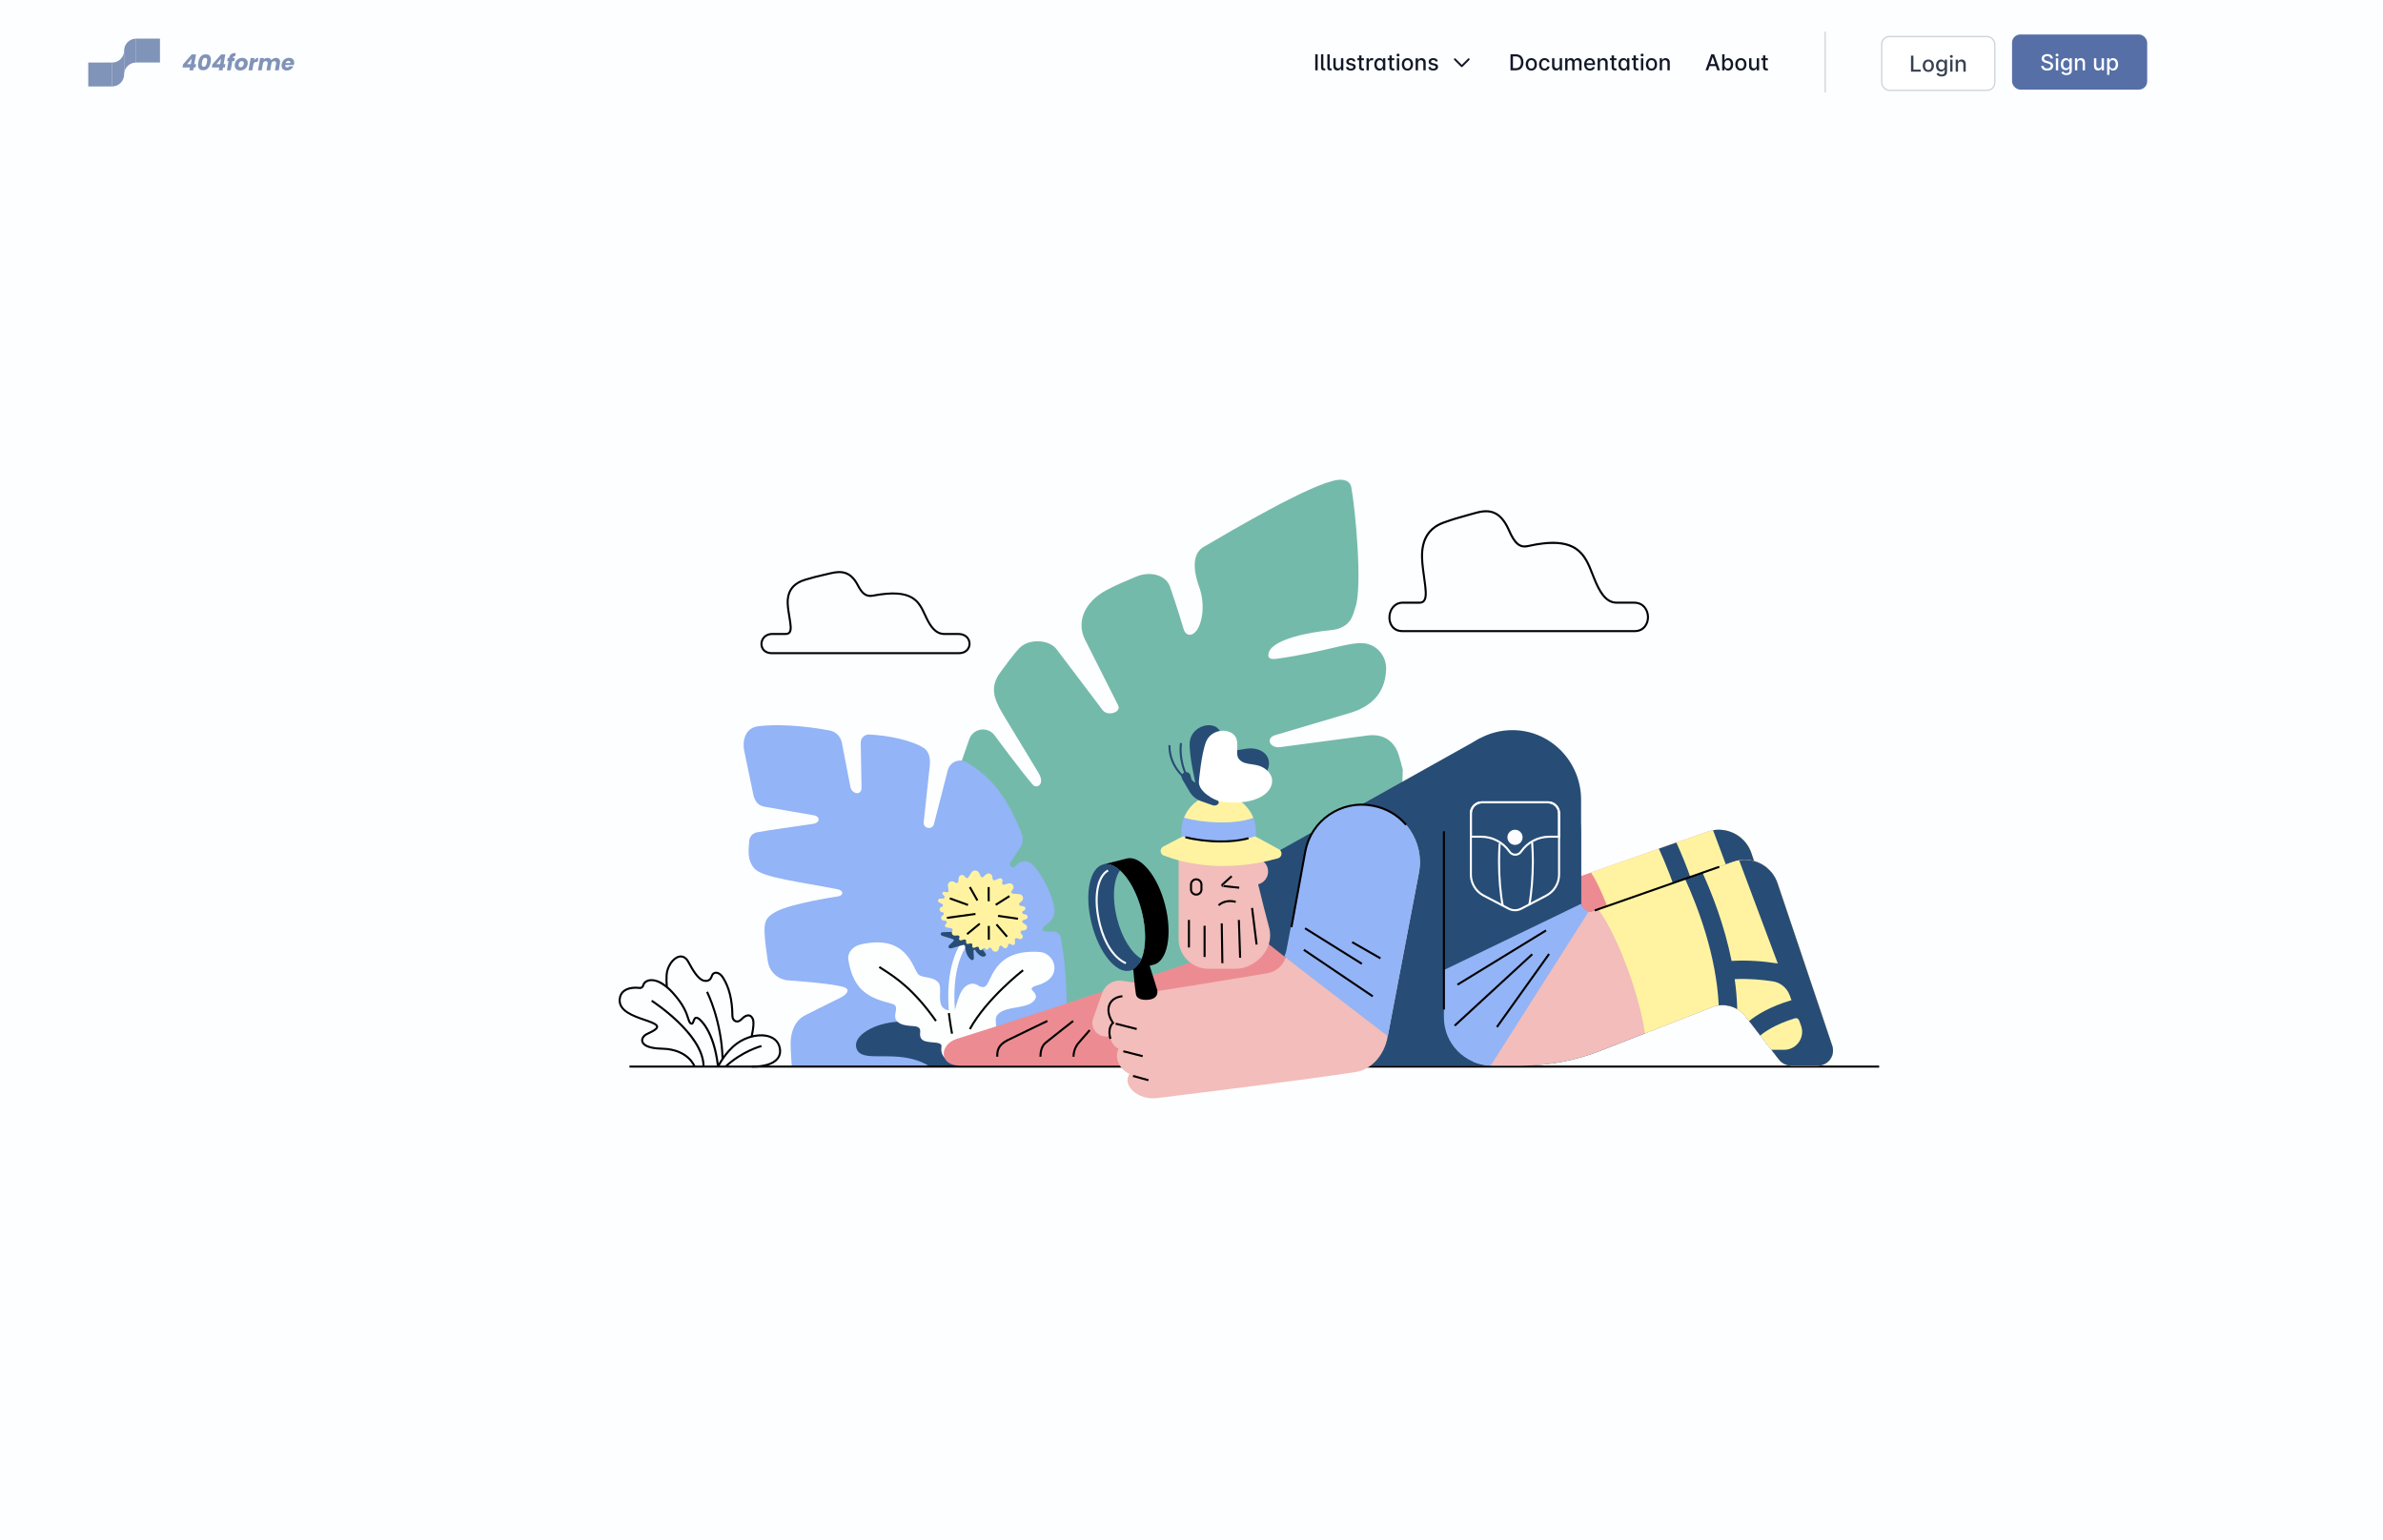 <svg width="1728" height="1117" viewBox="0 0 1728 1117" fill="none" xmlns="http://www.w3.org/2000/svg">
<rect width="1728" height="1117" fill="#FDFEFF"/>
<path d="M1014.42 548.04C1011.66 538.781 1004.51 531.71 991.289 533.506L928.128 541.936C920.54 542.712 917.656 535.212 924.763 533.195L977.289 517.59C997.568 512.107 1004.82 499.583 1005.13 485.094C1005.34 475.244 997.679 466.902 988.064 466.496C976.468 466.008 960.774 472.85 925.791 477.816C920.185 478.614 918.891 476.7 920.141 473.05C923.499 463.186 951.351 458.316 964.449 457.141C980.195 455.73 981.134 445.334 982.85 440.457C988.042 425.731 982.961 370.256 979.862 353.268C979.167 349.456 975.521 347.431 970.137 348.074C951.677 350.291 894.485 384.006 872.771 396.693C867.039 400.04 863.289 408.227 869.62 425.872C873.939 437.901 872.149 451.548 867.446 457.6C864.036 461.981 859.658 461.013 858.275 456.27C853.859 441.167 848.727 426.515 848.727 426.515C846.064 416.769 833.684 413.924 823.625 418.35C815.061 422.118 811.511 423.167 802.244 428.088C786.513 436.453 780.256 450.994 786.846 464.065L810.816 511.59C813.367 516.644 803.154 519.807 799.574 515.07L766.5 471.321C761.33 463.865 746.79 462.927 739.727 469.57C735.8 473.264 728.803 483.076 725.586 487.369C717.665 497.936 720.379 506.462 727.147 517.804L753.32 561.014C757.913 569.179 751.575 572.26 748.927 569.179C739.35 558.015 721.311 533.483 721.311 533.483C716.364 526.59 705.699 528.097 702.866 536.092C699.649 545.165 694.79 559.478 693.799 562.278L732.486 774.066L1009.79 772.108L1017.22 558.273C1016.35 554.83 1015.42 551.424 1014.42 548.04Z" fill="#74BAAB"/>
<path d="M759.053 675.705C756.08 675.83 754.786 673.547 757.219 671.84C758.787 670.747 760.059 669.808 760.51 669.373C765.088 664.902 765.199 660.794 764.082 656.25C760.984 643.652 753.521 631.822 748.492 626.857C745.349 623.754 740.053 624.153 737.058 627.396L736.23 628.29C734.388 630.285 731.26 627.862 732.731 625.586L739.898 614.473C741.754 611.591 742.132 607.986 740.896 604.786C728.257 572.223 714.079 561.066 701.336 553.064C695.959 549.687 688.852 552.473 687.277 558.621L677.24 597.7C676.072 602.252 669.297 601.025 669.8 596.356L674.267 554.837C674.689 550.308 673.772 544.995 669.933 542.55C660.903 536.794 643.981 533.417 630.373 532.745C626.949 532.575 624.087 535.309 624.146 538.737L624.73 571.743C624.575 577.204 617.549 575.992 616.632 570.605L610.375 538.205C609.199 533.831 605.996 530.646 601.537 529.811C581.642 526.058 562.132 525.119 549.618 526.774C540.188 528.016 538.169 537.599 539.656 544.537L546.416 577.071C547.91 581.969 549.795 584.29 554.832 585.213L589.363 591.213C594.903 591.678 595.088 596.74 589.592 597.56C573.758 599.924 558.567 601.897 548.841 603.7C545.824 604.262 543.546 606.774 543.317 609.833C542.821 616.409 541.601 623.731 547.066 629.99C552.85 636.603 581.146 639.751 607.601 645.056C611.499 645.839 611.994 649.053 608.156 650.088C608.156 650.088 574.032 655.053 562.457 661.363C554.61 665.634 554.055 669.616 554.47 677.788C554.721 682.673 555.786 690.579 556.807 697.347C557.931 704.817 564.077 710.521 571.621 711.075C571.621 711.075 601.722 713.019 611.484 715.849C617.978 717.733 612.845 721.974 609.583 723.563C600.908 727.782 584.452 736.094 584.452 736.094C576.628 739.767 573.344 748.027 573.307 756.665C573.285 762.517 574.209 774.191 574.209 774.191H770.546C770.546 774.191 777.868 728.114 769.282 680.323C768.764 677.456 766.198 675.424 763.291 675.55L759.053 675.705Z" fill="#93B4F6"/>
<path d="M620.928 759.945C616.143 742.242 683.534 722.661 694.68 773.511C682.587 773.534 689.421 773.511 674.274 773.511C650.985 759.051 624.412 772.846 620.928 759.945Z" fill="#274D76"/>
<path d="M615.137 695.914C614.36 690.815 618.738 686.301 623.753 685.104C657.374 677.101 661.671 701.692 665.687 706.45C668.527 709.812 676.337 707.78 680.508 712.708C683.215 715.908 679.983 725.639 683.141 730.043C686.61 734.875 691.846 730.929 695.958 736.996C699.56 742.308 692.194 747.998 694.583 753.739C697.719 761.283 708.605 758.158 702.444 772.403C697.171 772.381 696.099 772.366 696.099 772.366C696.099 772.366 680.849 770.519 682.69 759.103C683.467 754.308 671.02 757.751 668.046 753.325C665.672 749.793 669.378 746.483 664.999 744.71C662.285 743.609 652.308 745.05 649.594 739.301C647.523 734.927 653.025 729.599 646.465 727.922C631.755 724.154 618.731 719.573 615.137 695.914Z" fill="#FDFFFF"/>
<path d="M689.895 741.215C693.955 729.104 695.094 716.735 702.793 713.95C708.362 711.933 709.819 716.891 713.791 715.782C719.33 714.238 718.775 687.823 754.164 690.512C764.984 691.332 771.663 709.095 752.382 714.593C742.087 717.533 753.802 719.056 750.644 724.656C746.192 732.548 728.723 728.89 723.139 736.242C719.84 740.587 725.683 748.486 719.877 759.916C718.516 762.598 716.949 765.162 715.344 767.512C710.877 774.066 700.944 773.127 697.801 765.849C693.666 756.273 688.704 744.769 689.895 741.215Z" fill="#FDFFFF"/>
<path d="M693.503 762.835C689.288 748.005 687.239 732.843 687.661 719.218C688.26 700.081 693.673 685.104 703.31 675.912L706.372 679.119C688.519 696.135 689.362 732.385 698.015 762.458C698.969 765.739 694.524 766.433 693.503 762.835Z" fill="#FDFFFF"/>
<path d="M683.815 676.126L709.693 675.151L707.578 681.609L714.848 691.872C715.462 692.921 713.968 694.317 712.097 693.741C710.292 693.194 708.443 691.288 707.282 689.33C706.69 688.332 705.906 688.968 705.951 689.699C706.062 691.547 706.187 694.694 706.187 694.694C706.313 696.608 704.789 697.11 702.948 695.019C700.418 692.145 700.145 688.827 699.805 686.352C699.686 685.502 698.821 685.155 698.03 685.473C698.03 685.473 692.298 687.032 690.427 687.682C688.164 688.473 686.766 686.81 688.578 685.251C689.28 684.645 691.299 682.702 691.299 682.702C691.854 682.259 691.677 681.379 690.989 681.187L683.563 678.852C681.515 678.284 681.685 676.148 683.815 676.126Z" fill="#274D76"/>
<path d="M684.673 646.836L686.507 647.161C687.284 647.302 687.964 646.637 687.853 645.861L687.373 642.558C687.025 640.164 689.562 638.398 691.684 639.566L693.164 640.378C693.881 640.77 694.768 640.312 694.865 639.499L695.19 636.721C695.427 634.711 697.912 633.898 699.287 635.383L700.36 636.544C700.87 637.098 701.765 637.016 702.172 636.388L704.509 632.783C705.825 630.751 708.857 630.935 709.922 633.108L711.187 635.701C711.527 636.388 712.43 636.566 712.999 636.049L714.981 634.253C716.638 632.753 719.3 633.728 719.596 635.938L719.811 637.511C719.914 638.25 720.683 638.701 721.379 638.428L724.648 637.142C725.979 636.617 727.332 637.859 726.925 639.233L726.63 640.223C726.371 641.088 727.162 641.9 728.035 641.664L731.378 640.755C733.959 640.053 735.978 643.001 734.388 645.152L733.515 646.334C732.975 647.058 733.449 648.092 734.351 648.166L739.188 648.558C741.754 648.765 742.797 651.964 740.844 653.641L739.343 654.927C738.611 655.555 738.929 656.752 739.876 656.93L742.331 657.41C743.699 657.676 744.032 659.471 742.856 660.218L741.813 660.875C740.941 661.429 741.177 662.759 742.191 662.974L743.795 663.314C745.533 663.683 745.689 666.099 744.01 666.69L742.035 667.385C741.118 667.71 740.985 668.944 741.813 669.454L743.677 670.599C745.519 671.737 744.875 674.559 742.723 674.781L741.052 674.951C740.171 675.04 739.72 676.045 740.231 676.761L741.325 678.313C742.346 679.754 740.918 681.653 739.247 681.084L737.413 680.456C736.629 680.19 735.823 680.81 735.889 681.638L736.067 683.847C736.163 685.059 734.869 685.887 733.818 685.288L732.635 684.616C731.932 684.217 731.045 684.653 730.927 685.451L730.831 686.123C730.594 687.712 728.627 688.34 727.517 687.172L726.593 686.204C725.964 685.547 724.862 685.835 724.64 686.722L724.219 688.406C723.686 690.542 720.846 691.014 719.655 689.16L718.797 687.822C718.332 687.098 717.267 687.121 716.83 687.859L716.594 688.258C716.135 689.034 715.003 689.012 714.582 688.214C714.168 687.431 713.058 687.394 712.585 688.14L712.23 688.709C711.705 689.537 710.455 689.381 710.152 688.45L709.841 687.475C709.641 686.847 708.954 686.515 708.332 686.751L706.557 687.423C705.714 687.741 704.849 687.017 705.012 686.138L705.115 685.591C705.263 684.786 704.553 684.091 703.747 684.254L701.898 684.63C701.129 684.786 700.426 684.15 700.522 683.367L700.596 682.702C700.692 681.897 699.953 681.254 699.169 681.453L696.847 682.044C695.893 682.288 695.086 681.298 695.53 680.411L695.671 680.138C696.063 679.347 695.464 678.424 694.576 678.475L692.402 678.594C690.886 678.675 689.791 677.175 690.338 675.756L690.701 674.803C690.96 674.123 690.531 673.377 689.813 673.252L686.485 672.705C685.146 672.483 684.821 670.71 685.99 670.03C686.914 669.491 686.67 668.101 685.62 667.902L684 667.599C682.203 667.267 681.841 664.843 683.468 664.008L683.815 663.823C684.747 663.343 684.607 661.969 683.593 661.688L682.728 661.452C680.813 660.927 680.916 658.178 682.861 657.794C683.948 657.58 684.133 656.109 683.142 655.629L681.071 654.632C679.622 653.93 680.125 651.75 681.737 651.757L683.837 651.772C684.858 651.779 685.383 650.553 684.673 649.821L683.667 648.787C682.861 647.974 683.571 646.644 684.673 646.836Z" fill="#FFF3A1"/>
<path d="M717.742 671.553L716.263 671.557L716.294 681.599L717.773 681.594L717.742 671.553Z" fill="black"/>
<path d="M717.652 643.4L716.173 643.405L716.205 653.683L717.684 653.678L717.652 643.4Z" fill="black"/>
<path d="M723.126 670.022L722.008 670.99L729.71 679.868L730.828 678.9L723.126 670.022Z" fill="black"/>
<path d="M703.91 643.04L702.622 643.767L708.115 653.482L709.403 652.755L703.91 643.04Z" fill="black"/>
<path d="M731.603 649.326L721.62 655.675L722.414 656.921L732.397 650.573L731.603 649.326Z" fill="black"/>
<path d="M688.982 650.903L688.478 652.292L701.686 657.081L702.191 655.692L688.982 650.903Z" fill="black"/>
<path d="M723.82 663.556L723.608 665.019L738.079 667.112L738.291 665.65L723.82 663.556Z" fill="black"/>
<path d="M709.993 669.373L700.792 676.959L701.733 678.099L710.935 670.513L709.993 669.373Z" fill="black"/>
<path d="M707.247 662.158L686.55 665.014L686.752 666.478L707.449 663.622L707.247 662.158Z" fill="black"/>
<path d="M703.946 746.756L702.645 746.047C714.796 723.806 741.162 703.339 741.428 703.132L742.331 704.3C742.079 704.514 715.95 724.789 703.946 746.756Z" fill="black"/>
<path d="M678.098 740.956C661.886 717.91 648.766 709.457 640.083 703.864C639.063 703.206 638.094 702.585 637.191 701.98L638.012 700.753C638.907 701.352 639.869 701.972 640.889 702.622C649.668 708.275 662.936 716.824 679.311 740.106L678.098 740.956Z" fill="black"/>
<path d="M545.757 751.988L544.315 751.67C545.905 744.451 545.772 741.333 545.387 739.996C544.929 738.414 544.189 737.491 543.183 737.262C541.845 736.951 539.974 737.89 538.309 739.707C536.764 741.399 534.833 742.028 533.14 741.377C531.439 740.727 530.366 738.954 530.344 736.744C530.233 725.233 527.992 716.24 523.488 709.243C522.209 707.255 520.323 706.066 518.799 706.287C517.838 706.428 517.143 707.13 516.795 708.327C516.47 709.428 515.064 712.96 510.435 712.066C505.657 711.142 501.419 703.369 499.141 699.194C498.801 698.573 498.527 698.064 498.313 697.702C496.797 695.138 494.807 694.074 492.559 694.613C488.425 695.603 484.475 701.492 484.113 707.211C483.957 709.679 484.017 712.856 484.276 715.708L482.804 715.841C482.537 712.915 482.478 709.657 482.641 707.115C483.048 700.701 487.434 694.317 492.219 693.172C495.118 692.478 497.736 693.815 499.592 696.948C499.814 697.325 500.103 697.849 500.45 698.492C502.454 702.172 506.633 709.834 510.73 710.625C513.911 711.238 515.013 709.191 515.39 707.92C515.907 706.154 517.054 705.053 518.607 704.832C520.722 704.521 523.133 705.948 524.746 708.452C529.405 715.686 531.72 724.937 531.838 736.737C531.853 738.326 532.563 739.574 533.68 740.003C534.796 740.432 536.091 739.966 537.23 738.717C539.286 736.464 541.645 735.385 543.531 735.828C544.603 736.079 546.053 736.937 546.822 739.589C547.436 741.769 547.081 745.944 545.757 751.988Z" fill="black"/>
<path d="M523.229 767.992C522.49 740.402 512.165 719.949 512.062 719.743L513.378 719.07C513.482 719.277 523.961 740.01 524.708 767.955L523.229 767.992Z" fill="black"/>
<path d="M545.963 774.354C545.675 774.354 545.394 774.354 545.098 774.347L545.12 772.869C553.788 773.009 560.223 771.081 563.174 767.438C564.823 765.406 565.326 762.901 564.66 759.997C563.861 756.502 561.554 753.961 557.989 752.653C551.496 750.266 541.674 752.343 534.64 757.589C526.209 763.877 521.372 773.933 521.328 774.036L519.989 773.401C520.189 772.972 525.033 762.909 533.753 756.406C541.282 750.791 551.459 748.678 558.499 751.271C562.56 752.764 565.185 755.668 566.102 759.68C566.864 763.005 566.243 766.012 564.32 768.384C561.191 772.241 554.683 774.354 545.963 774.354Z" fill="black"/>
<path d="M519.923 773.792C518.451 760.16 514.872 751.596 512.121 746.808C509.155 741.636 506.5 739.648 506.47 739.626C505.716 739.087 505.102 738.85 504.74 738.961C504.251 739.116 503.926 740.04 503.638 740.845C503.283 741.857 502.942 742.811 502.099 743.143C501.641 743.32 501.138 743.269 500.605 742.981C499.4 742.338 498.971 741 498.335 738.968C497.196 735.37 495.295 729.348 487.204 720.459C484.978 718.013 477.183 710.159 470.497 711.873C468.729 712.324 467.465 713.469 467.117 714.925C466.74 716.477 465.342 717.481 463.781 717.304C461.563 717.053 456.038 716.78 452.732 719.499C451.164 720.792 450.277 722.624 450.092 724.952C449.471 732.754 459.521 736.22 467.605 739.005C471.628 740.387 475.097 741.584 476.547 743.136C477.257 743.889 477.294 744.636 477.197 745.123C476.813 747.14 473.44 748.744 470.734 750.03C469.765 750.488 468.855 750.924 468.448 751.219C467.235 752.098 466 753.709 466.525 755.364C466.925 756.65 469.069 759.672 480.2 759.894C490.222 760.101 496.242 763.684 499.526 766.655C503.12 769.906 504.303 773.098 504.355 773.231L502.965 773.733C502.92 773.615 498.357 761.734 480.171 761.364C469.092 761.135 465.867 758.209 465.113 755.793C464.491 753.813 465.46 751.537 467.583 750.007C468.101 749.638 468.981 749.217 470.105 748.685C472.124 747.724 475.511 746.113 475.748 744.835C475.777 744.68 475.77 744.458 475.467 744.133C474.269 742.848 470.8 741.658 467.124 740.387C459.011 737.594 447.903 733.767 448.62 724.819C448.842 722.077 449.907 719.905 451.793 718.346C455.402 715.368 460.956 715.486 463.944 715.819C464.75 715.915 465.482 715.383 465.682 714.563C466.163 712.56 467.827 711.016 470.134 710.425C472.553 709.804 479.187 709.442 488.299 719.447C496.612 728.58 498.579 734.794 499.747 738.51C500.295 740.247 500.627 741.303 501.308 741.658C501.478 741.747 501.559 741.754 501.574 741.747C501.789 741.665 502.092 740.801 502.255 740.335C502.654 739.197 503.112 737.904 504.311 737.528C505.161 737.262 506.152 737.55 507.35 738.407C507.809 738.739 518.511 746.808 521.402 773.607L519.923 773.792Z" fill="black"/>
<path d="M526.535 774.258L525.529 773.179C537.91 761.652 551.836 758.024 551.977 757.987L552.339 759.421C552.206 759.45 538.627 762.997 526.535 774.258Z" fill="black"/>
<path d="M509.443 773.608C509.421 750.562 472.508 726.703 472.139 726.467L472.937 725.218C473.034 725.277 482.515 731.373 491.863 740.299C504.503 752.357 510.915 763.566 510.922 773.608H509.443Z" fill="black"/>
<path d="M1185.33 458.486H1016.88C1013.71 458.486 1011.07 457.341 1009.25 455.176C1007.66 453.284 1006.78 450.706 1006.78 447.905C1006.78 442.319 1010.44 436.386 1017.25 436.386H1029.29C1030.49 436.386 1031.37 436.054 1031.96 435.374C1033.93 433.12 1033.08 427.083 1032.03 419.436C1031.73 417.323 1031.43 415.136 1031.15 412.816L1031.1 412.394C1030.04 403.52 1027.82 385.055 1046.59 378.332C1053.83 375.738 1057.42 374.741 1063.93 372.945C1065.62 372.48 1067.52 371.955 1069.74 371.327C1075.54 369.694 1079.8 369.65 1083.56 371.187C1088.14 373.056 1091.86 377.371 1094.92 384.368C1099 393.7 1102.38 396.575 1107.83 395.341C1144.12 387.102 1149.91 401.939 1155.51 416.288C1155.85 417.175 1156.19 418.054 1156.55 418.934C1160.19 428 1164.61 436.386 1172.26 436.386H1184.96C1192.05 436.386 1195.75 442.046 1195.75 447.632C1195.75 452.863 1192.49 458.486 1185.33 458.486ZM1017.25 437.871C1011.35 437.871 1008.26 442.925 1008.26 447.913C1008.26 450.358 1009.01 452.605 1010.38 454.23C1011.91 456.048 1014.16 457.016 1016.88 457.016H1185.33C1191.48 457.016 1194.28 452.154 1194.28 447.639C1194.28 442.933 1191.36 437.871 1184.96 437.871H1172.26C1163.72 437.871 1159 429.034 1155.17 419.488C1154.82 418.608 1154.47 417.722 1154.12 416.835C1151.44 409.956 1148.66 402.833 1142.29 398.599C1135.09 393.804 1123.92 393.213 1108.14 396.796C1101.01 398.415 1097.27 393.471 1093.55 384.974C1087.47 371.083 1079.79 370.049 1070.13 372.768C1067.91 373.388 1066.01 373.92 1064.32 374.386C1057.63 376.233 1054.27 377.164 1047.08 379.743C1029.42 386.068 1031.54 403.742 1032.56 412.239L1032.61 412.66C1032.88 414.966 1033.19 417.145 1033.48 419.259C1034.63 427.586 1035.46 433.608 1033.06 436.364C1032.18 437.369 1030.91 437.879 1029.27 437.879H1017.25V437.871Z" fill="black"/>
<path d="M695.257 474.505H559.691C557.117 474.505 554.972 473.715 553.479 472.229C552.147 470.899 551.415 469.082 551.415 467.109C551.415 463.215 554.418 459.077 559.987 459.077H569.675C570.718 459.077 571.443 458.819 571.887 458.294C573.196 456.757 572.515 452.656 571.731 447.905C571.495 446.472 571.251 444.994 571.029 443.42L570.992 443.132C570.127 437.051 568.329 424.409 583.587 419.805C589.422 418.047 592.314 417.374 597.558 416.155C598.918 415.837 600.442 415.483 602.217 415.062C609.495 413.34 617.009 413.229 622.6 423.98C625.455 429.455 627.932 432.248 632.873 431.302C662.145 425.716 666.834 435.817 671.368 445.585C671.649 446.184 671.923 446.782 672.204 447.373C675.103 453.454 678.631 459.077 684.732 459.077H694.946C700.744 459.077 703.784 463.023 703.784 466.924C703.799 470.574 701.129 474.505 695.257 474.505ZM559.994 460.555C555.342 460.555 552.902 463.85 552.902 467.109C552.902 468.683 553.478 470.131 554.529 471.18C555.734 472.385 557.524 473.027 559.691 473.027H695.257C700.108 473.027 702.32 469.865 702.32 466.924C702.32 463.858 700.02 460.555 694.961 460.555H684.747C677.825 460.555 673.994 454.526 670.88 448.009C670.599 447.41 670.318 446.812 670.037 446.213C665.54 436.534 661.302 427.386 633.154 432.758C627.363 433.866 624.323 430.482 621.291 424.66C616.447 415.357 610.293 414.67 602.557 416.495C600.775 416.916 599.251 417.271 597.89 417.589C592.506 418.845 589.799 419.473 584.008 421.217C569.964 425.45 571.583 436.814 572.449 442.918L572.493 443.206C572.715 444.765 572.959 446.235 573.188 447.661C574.098 453.188 574.756 457.186 573.011 459.247C572.271 460.112 571.147 460.555 569.668 460.555H559.994Z" fill="black"/>
<path d="M689.635 749.867C688.481 743.867 687.328 734.971 687.32 734.882L688.785 734.69C688.792 734.779 689.938 743.631 691.085 749.586L689.635 749.867Z" fill="black"/>
<path d="M1362.65 772.869H456.444V774.346H1362.65V772.869Z" fill="black"/>
<path d="M695.944 772.899H940.917V672.425C940.917 672.425 755.814 734.21 693.933 753.451C680.938 757.493 680.709 772.899 695.944 772.899Z" fill="#EC8C92"/>
<path d="M1247.58 716.44L1299.29 751.101C1306.79 751.101 1312.08 743.757 1309.68 736.656L1270.04 618.87C1265.59 605.651 1251.18 598.624 1238.01 603.242L1136.31 638.938C1028.09 681.653 1123.34 747.496 1141.29 740.469L1222.5 708.704C1231.64 705.135 1242.05 708.342 1247.58 716.44Z" fill="#EC8C92"/>
<path d="M1270.05 618.863C1265.6 605.644 1251.19 598.617 1238.02 603.235L1153.7 632.835C1164.81 649.622 1178.18 691.288 1183.84 723.829L1222.51 708.704C1231.65 705.128 1242.05 708.335 1247.58 716.433L1274.81 739.619C1276.97 742.405 1299.3 751.094 1299.3 751.094C1306.8 751.094 1312.08 743.75 1309.69 736.649L1270.05 618.863Z" fill="#FFF3A1"/>
<path d="M887.91 659.501L1003.32 750.554L993.952 772.898H1062.13C1068.18 772.898 1074.8 772.898 1079.51 772.898H1100.33C1125.83 772.898 1146.51 752.246 1146.51 726.77V605.695C1146.51 556.603 1108.79 549.407 1073.25 535.464L887.91 639.189V659.501Z" fill="#274D76"/>
<path d="M779.199 766.456H777.72C777.72 762.532 779.14 758.742 781.713 755.779L789.642 746.668L790.759 747.636L782.83 756.747C780.493 759.436 779.199 762.887 779.199 766.456Z" fill="black"/>
<path d="M755.208 766.455H753.729C753.729 763.064 754.438 758.438 757.818 755.69C763.491 751.072 777.595 740.062 777.735 739.951L778.645 741.119C778.505 741.23 764.408 752.232 758.75 756.842C755.822 759.222 755.208 763.382 755.208 766.455Z" fill="black"/>
<path d="M723.879 766.456H722.399C722.399 762.576 722.399 757.759 730.572 753.688C738.389 749.801 758.972 739.959 759.179 739.863L759.815 741.193C759.608 741.289 739.04 751.124 731.23 755.01C723.879 758.668 723.879 762.806 723.879 766.456Z" fill="black"/>
<path d="M1309.69 736.649L1301.55 712.48L1298.92 704.655L1294.38 691.163L1291.17 681.631L1270.04 618.855C1266.06 607.025 1254.09 600.161 1242.19 602.163L1270.21 677.035C1260.13 675.417 1248.6 674.442 1236.72 675.158C1231.52 649.216 1222.48 626.222 1215.58 611.104L1202.9 615.56C1212.01 635.465 1225.69 670.939 1227.39 707.448C1232.07 706.82 1236.79 707.795 1240.81 710.145C1240.61 702.793 1239.97 695.5 1238.97 688.362C1248.61 687.904 1258.07 688.68 1266.55 689.966C1272.13 690.815 1276.81 694.65 1278.78 699.941L1280.16 703.628C1264.62 708.224 1254.94 714.26 1249.39 718.768L1257.53 729.26C1259.38 727.723 1262.02 725.809 1265.63 723.799C1269.6 721.59 1275.17 719.056 1282.63 716.765C1283.86 716.388 1285.19 717.031 1285.64 718.243L1287.04 721.996C1290.24 730.531 1283.92 739.619 1274.8 739.619L1299.29 751.094C1306.79 751.094 1312.08 743.749 1309.69 736.649Z" fill="#274D76"/>
<path d="M1266.5 738.245L1289.96 768.487C1292.12 771.273 1295.46 772.906 1298.99 772.906H1318.22C1325.71 772.906 1331 765.554 1328.61 758.461L1288.96 640.674C1284.52 627.456 1270.11 620.429 1256.94 625.047L1155.24 660.742C1150.97 662.242 1146.5 659.073 1146.5 654.558V580.011C1146.5 552.702 1124.76 529.937 1097.42 529.582C1069.65 529.22 1047.02 551.609 1047.02 579.273V737.927C1047.02 757.241 1062.69 772.906 1082.03 772.906H1103.88C1123.16 772.906 1142.27 769.3 1160.22 762.281L1241.42 730.516C1250.57 726.94 1260.97 730.139 1266.5 738.245Z" fill="#274D76"/>
<path d="M837.715 715.125L814.041 711.386C807.622 710.374 801.387 714.083 799.227 720.208L792.645 738.858C792.571 739.072 792.504 739.286 792.438 739.501C790.685 745.729 795.662 751.84 802.134 751.811L828.426 751.685L837.715 715.125Z" fill="#F2BDBA"/>
<path d="M1288.97 640.667C1284.53 627.448 1270.11 620.421 1256.95 625.039L1155.25 660.735C1151.8 661.947 1148.22 660.107 1146.97 656.974L1135.93 676.451L1068.18 770.039C1072.43 771.871 1077.11 772.891 1082.03 772.891H1103.88C1123.16 772.891 1142.27 769.285 1160.22 762.266L1241.42 730.501C1250.57 726.925 1260.96 730.132 1266.5 738.23L1289.96 768.472C1292.12 771.258 1295.46 772.891 1298.99 772.891H1318.22C1325.71 772.891 1331 765.539 1328.61 758.446L1288.97 640.667Z" fill="#F2BDBA"/>
<path d="M995.794 584.46L995.21 584.349C972.623 580.049 950.82 594.863 946.515 617.429L932.796 692.493C931.509 699.246 926.229 704.529 919.469 705.822C919.469 705.822 828.589 720.999 813.901 722.558C803.155 723.696 801.076 733.39 807.111 741.895C802.718 745.412 803.776 757.36 811.172 760.641C807.496 767.786 812.444 776.128 819.026 778.869C813.427 787.159 825.157 798.169 838.899 796.462C872.291 792.317 946.101 783.273 983.08 777.539C995.069 775.677 1003.82 764.697 1006.13 752.535L1028.9 633.108C1033.21 610.543 1018.39 588.76 995.794 584.46Z" fill="#F2BDBA"/>
<path d="M1098.56 660.942C1096.88 660.942 1095.21 660.543 1093.68 659.745L1075.54 650.265C1069.56 647.14 1065.84 641 1065.84 634.254V589.928C1065.84 585.11 1069.77 581.187 1074.59 581.187H1122.53C1127.35 581.187 1131.28 585.11 1131.28 589.928V634.254C1131.28 641 1127.56 647.14 1121.57 650.265L1103.43 659.745C1101.91 660.543 1100.23 660.942 1098.56 660.942ZM1074.59 582.657C1070.58 582.657 1067.32 585.916 1067.32 589.92V634.246C1067.32 640.446 1070.74 646.076 1076.23 648.95L1094.37 658.43C1096.99 659.804 1100.13 659.804 1102.75 658.43L1120.89 648.95C1126.39 646.076 1129.81 640.446 1129.81 634.246V589.92C1129.81 585.916 1126.54 582.657 1122.54 582.657H1074.59Z" fill="white"/>
<path d="M1098.78 620.68C1096.87 620.68 1095.09 619.742 1094.02 618.175C1089.48 611.562 1081.99 607.617 1073.98 607.617H1065.84V589.928C1065.84 585.11 1069.77 581.187 1074.59 581.187H1122.53C1127.35 581.187 1131.28 585.11 1131.28 589.928V607.617H1123.58C1115.57 607.617 1108.08 611.562 1103.54 618.175C1102.46 619.742 1100.68 620.68 1098.78 620.68ZM1067.31 606.132H1073.98C1082.47 606.132 1090.42 610.321 1095.23 617.333C1096.04 618.515 1097.33 619.195 1098.77 619.195C1100.22 619.195 1101.5 618.515 1102.32 617.333C1107.12 610.321 1115.07 606.132 1123.57 606.132H1129.79V589.92C1129.79 585.916 1126.53 582.657 1122.52 582.657H1074.58C1070.57 582.657 1067.31 585.916 1067.31 589.92V606.132Z" fill="white"/>
<path d="M1098.59 612.818C1095.55 612.818 1093.09 610.358 1093.09 607.321C1093.09 604.284 1095.55 601.824 1098.59 601.824C1101.63 601.824 1104.09 604.284 1104.09 607.321C1104.09 610.35 1101.63 612.818 1098.59 612.818Z" fill="#FDFDFF"/>
<path d="M1109.63 656.642L1108.18 656.361C1109.81 648.049 1110.78 636.337 1110.78 625.032C1110.78 620.289 1110.61 615.604 1110.28 611.104L1111.75 610.993C1112.09 615.53 1112.26 620.252 1112.26 625.032C1112.25 636.418 1111.26 648.233 1109.63 656.642Z" fill="white"/>
<path d="M1089.05 657.462C1087.31 648.906 1086.27 636.78 1086.27 625.025C1086.27 620.532 1086.41 616.084 1086.71 611.799L1088.19 611.902C1087.89 616.151 1087.75 620.569 1087.75 625.032C1087.75 636.699 1088.77 648.713 1090.5 657.174L1089.05 657.462Z" fill="white"/>
<path d="M1288.97 640.667C1284.53 627.448 1270.11 620.421 1256.95 625.039L1158.9 659.457C1173.52 679.311 1189.13 722.691 1192.77 749.542L1241.43 730.508C1250.57 726.932 1260.97 730.139 1266.51 738.237L1289.97 768.48C1292.13 771.265 1295.47 772.898 1298.99 772.898H1318.22C1325.72 772.898 1331.01 765.546 1328.61 758.453L1288.97 640.667Z" fill="#FFF3A1"/>
<path d="M1328.61 758.453L1320.48 734.284L1317.85 726.46L1313.3 712.967L1310.09 703.436L1288.96 640.66C1284.99 628.83 1273.02 621.966 1261.11 623.968L1289.13 698.84C1279.05 697.222 1267.52 696.246 1255.65 696.963C1250.45 671.021 1241.4 648.026 1234.51 632.909L1221.83 637.364C1230.94 657.27 1244.61 692.744 1246.31 729.253C1250.99 728.624 1255.72 729.6 1259.74 731.949C1259.54 724.598 1258.89 717.305 1257.89 710.167C1267.54 709.709 1277 710.485 1285.47 711.77C1291.06 712.62 1295.73 716.455 1297.71 721.745L1299.09 725.432C1283.54 730.028 1273.87 736.065 1268.32 740.572L1276.45 751.065C1278.31 749.528 1280.95 747.614 1284.56 745.612C1288.53 743.402 1294.1 740.868 1301.55 738.577C1302.79 738.2 1304.11 738.843 1304.56 740.055L1305.97 743.809C1309.16 752.343 1302.85 761.431 1293.73 761.431H1284.49L1289.96 768.488C1292.12 771.273 1295.46 772.906 1298.99 772.906H1318.22C1325.71 772.899 1331 765.554 1328.61 758.453Z" fill="#274D76"/>
<path d="M809.182 741.757L808.817 743.189L824.078 747.066L824.443 745.633L809.182 741.757Z" fill="black"/>
<path d="M814.741 761.773L814.376 763.205L828.402 766.773L828.767 765.341L814.741 761.773Z" fill="black"/>
<path d="M821.795 779.696L821.402 781.121L832.568 784.194L832.961 782.769L821.795 779.696Z" fill="black"/>
<path d="M1246.46 628.006L1156.17 659.658L1156.65 661.052L1246.95 629.4L1246.46 628.006Z" fill="black"/>
<path d="M1152.08 661.038C1149.32 660.617 1147.01 658.43 1146.59 655.519L1047.02 703.591V737.927C1047.02 756.872 1062.1 772.293 1080.93 772.876L1152.08 661.038Z" fill="#93B4F6"/>
<path d="M831.517 725.21C827.975 725.314 824.255 724.442 823.693 721.139C822.783 715.864 821.511 699.926 821.511 699.926L832.56 696.852L839.187 718.065C840.03 722.89 836.546 725.07 831.517 725.21Z" fill="black"/>
<path d="M844.919 656.612C839.527 635.347 827.058 620.155 817.051 622.69L799.989 627.005C809.988 624.478 822.465 639.662 827.857 660.927C833.248 682.192 829.506 701.485 819.499 704.012L836.562 699.697C846.568 697.17 850.311 677.877 844.919 656.612Z" fill="black"/>
<path d="M819.486 703.997C829.488 701.467 833.229 682.179 827.841 660.916C822.453 639.653 809.977 624.467 799.975 626.997C789.973 629.526 786.233 648.814 791.621 670.077C797.008 691.34 809.484 706.526 819.486 703.997Z" fill="#274D76"/>
<path d="M812.155 631.357C807.384 637.933 806.267 651.536 809.98 666.196C813.567 680.36 820.652 691.51 827.738 695.426C831.006 687.313 831.302 674.53 827.856 660.927C824.55 647.886 818.582 637.143 812.155 631.357Z" fill="#74BAAB"/>
<path d="M816.179 699.342C807.54 695.559 800.492 685.126 796.846 670.718C792.053 651.787 794.642 635.34 803.14 630.707L803.85 632.007C796.062 636.249 793.725 652.379 798.281 670.363C801.816 684.321 808.561 694.392 816.77 697.99L816.179 699.342Z" fill="#FAFCFC"/>
<path d="M920.282 672.794C918.167 665.095 915.046 652.556 912.324 641.398C916.474 640.349 919.558 636.603 919.558 632.133C919.558 626.85 915.268 622.564 909.98 622.564H907.783C907.081 619.609 906.659 617.835 906.659 617.835H854.659V681.092C854.659 693.01 864.326 702.667 876.255 702.667H896.091C909.899 702.667 924.602 688.547 920.282 672.794Z" fill="#F2BDBA"/>
<path d="M866.988 568.3C866.988 568.3 862.143 548.106 862.691 538.663C863.193 529.893 872.32 524.536 879.435 526.324C887.933 528.467 885.536 539.868 890.595 542.905C897.274 546.909 904.618 539.794 914.203 544.464C926.213 550.316 921.502 570.702 887.785 577.137C882.674 578.113 877.379 577.433 872.668 575.224C872.645 575.216 872.638 575.209 872.638 575.209C869.569 573.99 867.446 571.389 866.988 568.3Z" fill="#274D76"/>
<path d="M843.883 620.51C856.707 625.49 886.712 633.714 926.665 622.564C929.749 621.707 930.237 617.54 927.434 615.995C910.12 606.456 891.497 596.518 885.921 593.548C884.878 592.994 883.628 592.994 882.585 593.541L843.528 614.037C840.821 615.456 841.036 619.402 843.883 620.51Z" fill="#FFF3A1"/>
<path d="M910.719 606.227C910.771 604.225 910.667 601.136 910.564 600.176C909.107 586.632 897.628 576.088 883.68 576.088C868.748 576.088 856.641 588.184 856.641 603.102V606.227C870.071 610.712 896.371 612.56 910.719 606.227Z" fill="#93B4F6"/>
<path d="M883.681 576.088C872.298 576.088 862.565 583.115 858.579 593.06C871.855 596.917 894.878 598.373 908.841 593.208C904.892 583.189 895.115 576.088 883.681 576.088Z" fill="#FFF3A1"/>
<path d="M859.503 565.537C852.507 559.914 849.564 553.389 848.328 548.912C846.99 544.043 847.308 540.533 847.323 540.385L848.794 540.525C848.78 540.658 847.67 554.136 860.435 564.384L859.503 565.537Z" fill="#274D76"/>
<path d="M860.051 563.66C853.616 550.426 855.591 539.299 855.68 538.833L857.137 539.107C857.115 539.217 855.177 550.242 861.389 563.017L860.051 563.66Z" fill="#274D76"/>
<path d="M859.2 560.135C860.99 559.648 862.832 560.727 863.29 562.522L863.845 564.731C864.067 565.596 864.629 566.342 865.398 566.793L873.608 571.537C877.054 573.524 886.232 581.031 883.052 583.425C881.994 584.26 880.582 584.489 879.317 584.046C875.708 582.768 873.401 581.933 870.908 581.068C867.432 579.856 864.503 577.44 862.64 574.27L857.263 565.101C856.079 563.202 857.056 560.719 859.2 560.135Z" fill="#274D76"/>
<path d="M869.355 566.8C869.355 566.8 871.145 546.665 874.517 538.116C877.653 530.173 887.541 528.031 893.428 531.873C900.462 536.461 894.804 546.252 898.458 550.611C903.272 556.367 912.095 552.045 919.336 559.308C928.403 568.396 917.938 585.76 885.522 581.364C880.567 580.699 868.785 574.004 869.355 566.8Z" fill="white"/>
<path d="M884.22 657.152L883.147 656.139C883.34 655.933 887.97 651.152 896.275 653.435L895.883 654.861C888.472 652.829 884.39 656.974 884.22 657.152Z" fill="black"/>
<path d="M898.553 644.59C897.947 644.539 894.966 644.25 892.089 643.94C886.794 643.379 886.01 643.29 885.907 642.78C885.81 642.669 885.729 642.536 885.67 642.396C885.47 641.893 885.603 641.332 886.003 640.977L892.652 634.97L893.643 636.064L887.208 641.871C889.028 642.174 897.326 643.002 898.679 643.113L898.553 644.59ZM886.838 641.723L886.875 643.186C887.082 643.12 887.334 642.906 887.364 642.558C887.386 642.292 887.267 642.078 887.119 641.952L886.979 642.078C887.023 642.041 887.053 641.967 887.038 641.893C886.986 641.856 886.942 641.834 886.89 641.827C886.92 641.834 886.964 641.849 887.023 641.856C887.001 641.768 886.912 641.723 886.838 641.723C886.846 641.723 886.846 641.723 886.838 641.723Z" fill="black"/>
<path d="M867.424 649.622C864.924 649.622 862.897 647.59 862.897 645.1V641.568C862.897 639.071 864.931 637.046 867.424 637.046C869.923 637.046 871.95 639.078 871.95 641.568V645.1C871.95 647.598 869.923 649.622 867.424 649.622ZM867.424 638.517C865.745 638.517 864.377 639.884 864.377 641.561V645.093C864.377 646.77 865.745 648.137 867.424 648.137C869.103 648.137 870.471 646.77 870.471 645.093V641.561C870.471 639.884 869.103 638.517 867.424 638.517Z" fill="black"/>
<path d="M862.876 667.23H861.396V687.21H862.876V667.23Z" fill="black"/>
<path d="M874.228 671.457H872.749V694.111H874.228V671.457Z" fill="black"/>
<path d="M886.676 669.713L885.197 669.735L885.64 698.63L887.119 698.608L886.676 669.713Z" fill="black"/>
<path d="M899.092 667.212L897.613 667.262L898.536 694.688L900.014 694.638L899.092 667.212Z" fill="black"/>
<path d="M908.661 658.462L907.193 658.643L910.481 685.188L911.949 685.006L908.661 658.462Z" fill="black"/>
<path d="M995.794 584.46L995.209 584.349C972.623 580.049 950.82 594.863 946.515 617.429L932.796 689.39C932.582 690.498 932.019 692.146 931.324 693.749C941.878 702.076 994.462 742.397 1006.33 751.523L1028.91 633.101C1033.21 610.543 1018.39 588.76 995.794 584.46Z" fill="#93B4F6"/>
<path d="M1120.71 674.229L1056.48 713.555L1057.25 714.814L1121.48 675.489L1120.71 674.229Z" fill="black"/>
<path d="M1110.58 691.585L1054.34 743.372L1055.34 744.459L1111.58 692.672L1110.58 691.585Z" fill="black"/>
<path d="M1122.71 691.481L1084.87 744.476L1086.07 745.334L1123.91 692.34L1122.71 691.481Z" fill="black"/>
<path d="M945.868 688.29L945.04 689.515L995.046 723.277L995.874 722.053L945.868 688.29Z" fill="black"/>
<path d="M946.714 672.675L945.93 673.928L987.136 699.67L987.92 698.417L946.714 672.675Z" fill="black"/>
<path d="M980.868 682.709L980.133 683.991L1000.64 695.722L1001.37 694.44L980.868 682.709Z" fill="black"/>
<path d="M1047.76 602.925H1046.29V732.215H1047.76V602.925Z" fill="black"/>
<path d="M885.381 611.06C875.973 611.06 866.477 609.826 859.362 607.949L859.739 606.523C872.046 609.767 891.579 611.067 905.113 607.262L905.512 608.688C899.573 610.35 892.503 611.06 885.381 611.06Z" fill="black"/>
<path d="M804.53 753.717C803.059 749.091 803.746 744.23 806.143 741.791C803.007 737.084 802.186 731.994 803.961 728.063C805.551 724.553 809.049 722.336 813.827 721.834L813.982 723.304C809.752 723.755 806.668 725.661 805.307 728.676C803.68 732.274 804.582 737.062 807.718 741.481L808.125 742.05L807.577 742.486C805.277 744.333 804.567 748.966 805.943 753.281L804.53 753.717Z" fill="black"/>
<path d="M937.182 672.631L935.725 672.365L945.79 617.296C950.161 594.361 972.393 579.258 995.35 583.625L995.934 583.736C1005.49 585.553 1013.88 590.408 1020.19 597.775L1019.06 598.735C1012.97 591.627 1004.88 586.942 995.653 585.184L995.069 585.073C984.337 583.034 973.451 585.287 964.42 591.42C955.39 597.56 949.289 606.841 947.24 617.562L937.182 672.631Z" fill="black"/>
<path d="M81.333 62.695C86.117 62.695 90 58.813 90 54.029V36.696C90 41.48 86.117 45.362 81.333 45.362" fill="#8093B8"/>
<path d="M81.333 45.362H64V62.696H81.333V45.362Z" fill="#8093B8"/>
<path d="M98.667 28.029C93.883 28.029 90 31.912 90 36.696V54.029C90 49.245 93.883 45.362 98.667 45.362" fill="#8093B8"/>
<path d="M98.667 45.333H116V28L98.667 28V45.333Z" fill="#8093B8"/>
<path d="M132.352 48.92L132.736 46.712L139.056 39.48H142.128L140.88 46.552H142.192L141.776 48.92H140.464L140.096 51H137.344L137.728 48.92H132.352ZM139.056 42.488L135.648 46.552H138.336L139.056 42.488ZM143.772 45.176C144.081 43.405 144.679 42.003 145.564 40.968C146.46 39.923 147.697 39.4 149.276 39.4C150.545 39.4 151.473 39.747 152.06 40.44C152.657 41.123 152.956 42.077 152.956 43.304C152.956 43.805 152.892 44.429 152.764 45.176C152.455 46.947 151.852 48.355 150.956 49.4C150.06 50.435 148.823 50.952 147.244 50.952C145.975 50.952 145.047 50.611 144.46 49.928C143.884 49.235 143.596 48.275 143.596 47.048C143.596 46.483 143.655 45.859 143.772 45.176ZM150.06 45.176C150.177 44.515 150.236 43.997 150.236 43.624C150.236 43.091 150.129 42.68 149.916 42.392C149.703 42.104 149.34 41.96 148.828 41.96C148.092 41.96 147.553 42.243 147.212 42.808C146.881 43.373 146.631 44.163 146.46 45.176C146.343 45.837 146.284 46.355 146.284 46.728C146.284 47.261 146.391 47.672 146.604 47.96C146.817 48.248 147.18 48.392 147.692 48.392C148.428 48.392 148.961 48.109 149.292 47.544C149.633 46.979 149.889 46.189 150.06 45.176ZM153.618 48.92L154.002 46.712L160.322 39.48H163.394L162.146 46.552H163.458L163.042 48.92H161.73L161.362 51H158.61L158.994 48.92H153.618ZM160.322 42.488L156.914 46.552H159.602L160.322 42.488ZM170.51 40.792C169.987 40.76 169.603 40.835 169.358 41.016C169.123 41.197 168.963 41.523 168.878 41.992L168.862 42.072H170.334L169.934 44.344H168.462L167.294 51H164.542L165.71 44.344H164.718L165.118 42.072H166.11L166.158 41.816C166.36 40.717 166.824 39.885 167.55 39.32C168.286 38.744 169.262 38.456 170.478 38.456C170.67 38.456 170.814 38.461 170.91 38.472L170.51 40.792ZM174.115 51.128C173.347 51.128 172.665 50.973 172.067 50.664C171.47 50.355 171.006 49.917 170.675 49.352C170.355 48.787 170.195 48.131 170.195 47.384C170.195 46.371 170.435 45.448 170.915 44.616C171.395 43.784 172.057 43.133 172.899 42.664C173.742 42.184 174.681 41.944 175.715 41.944C176.483 41.944 177.166 42.104 177.763 42.424C178.371 42.733 178.841 43.171 179.171 43.736C179.502 44.301 179.667 44.957 179.667 45.704C179.667 46.728 179.422 47.656 178.931 48.488C178.451 49.309 177.785 49.955 176.931 50.424C176.089 50.893 175.15 51.128 174.115 51.128ZM174.499 48.776C174.947 48.776 175.347 48.643 175.699 48.376C176.062 48.099 176.339 47.747 176.531 47.32C176.734 46.883 176.835 46.429 176.835 45.96C176.835 45.427 176.691 45.016 176.403 44.728C176.115 44.44 175.753 44.296 175.315 44.296C174.857 44.296 174.451 44.435 174.099 44.712C173.758 44.979 173.491 45.331 173.299 45.768C173.107 46.205 173.011 46.664 173.011 47.144C173.011 47.667 173.15 48.072 173.427 48.36C173.705 48.637 174.062 48.776 174.499 48.776ZM184.239 43.688C184.655 43.155 185.13 42.739 185.663 42.44C186.207 42.131 186.772 41.976 187.359 41.976L186.847 44.872H186.095C185.412 44.872 184.874 45.021 184.479 45.32C184.084 45.608 183.823 46.12 183.695 46.856L182.959 51H180.223L181.791 42.072H184.527L184.239 43.688ZM200.059 41.976C201.019 41.976 201.765 42.232 202.299 42.744C202.843 43.245 203.115 43.949 203.115 44.856C203.115 45.133 203.083 45.443 203.019 45.784L202.091 51H199.371L200.235 46.152C200.256 46.045 200.267 45.901 200.267 45.72C200.267 45.272 200.139 44.931 199.883 44.696C199.637 44.461 199.291 44.344 198.843 44.344C198.309 44.344 197.861 44.504 197.499 44.824C197.136 45.133 196.907 45.576 196.811 46.152L195.947 51H193.227L194.091 46.152C194.112 46.045 194.123 45.901 194.123 45.72C194.123 45.272 193.995 44.931 193.739 44.696C193.493 44.461 193.147 44.344 192.699 44.344C192.165 44.344 191.717 44.504 191.355 44.824C190.992 45.133 190.763 45.576 190.667 46.152V46.072L189.803 51H187.067L188.635 42.072H191.371L191.179 43.208C191.52 42.824 191.931 42.525 192.411 42.312C192.901 42.088 193.429 41.976 193.995 41.976C194.677 41.976 195.253 42.12 195.723 42.408C196.203 42.696 196.544 43.112 196.747 43.656C197.141 43.155 197.632 42.749 198.219 42.44C198.805 42.131 199.419 41.976 200.059 41.976ZM209.572 41.944C210.724 41.944 211.636 42.259 212.308 42.888C212.991 43.507 213.332 44.355 213.332 45.432C213.332 45.784 213.305 46.099 213.252 46.376C213.209 46.621 213.145 46.883 213.06 47.16H206.868C206.857 47.224 206.852 47.325 206.852 47.464C206.852 47.933 206.98 48.291 207.236 48.536C207.492 48.781 207.833 48.904 208.26 48.904C208.943 48.904 209.465 48.616 209.828 48.04H212.74C212.356 48.947 211.732 49.688 210.868 50.264C210.004 50.84 209.033 51.128 207.956 51.128C206.804 51.128 205.881 50.808 205.188 50.168C204.505 49.528 204.164 48.659 204.164 47.56C204.164 47.229 204.196 46.888 204.26 46.536C204.42 45.608 204.751 44.797 205.252 44.104C205.753 43.411 206.377 42.877 207.124 42.504C207.871 42.131 208.687 41.944 209.572 41.944ZM210.564 45.768C210.585 45.619 210.596 45.517 210.596 45.464C210.596 45.037 210.463 44.712 210.196 44.488C209.929 44.253 209.577 44.136 209.14 44.136C208.671 44.136 208.255 44.28 207.892 44.568C207.54 44.845 207.284 45.245 207.124 45.768H210.564Z" fill="#8093B8"/>
<path d="M955.495 39.364V51H953.739V39.364H955.495ZM957.915 39.364H959.614V48.614C959.614 48.989 959.662 49.254 959.756 49.409C959.855 49.564 960.04 49.638 960.313 49.631C960.461 49.627 960.571 49.617 960.643 49.602C960.719 49.587 960.787 49.57 960.847 49.551L961.154 50.909C961.037 50.943 960.887 50.975 960.705 51.006C960.527 51.04 960.325 51.059 960.097 51.062C959.362 51.074 958.815 50.9 958.455 50.54C958.095 50.18 957.915 49.655 957.915 48.966V39.364ZM962.509 39.364H964.208V48.614C964.208 48.989 964.255 49.254 964.35 49.409C964.449 49.564 964.634 49.638 964.907 49.631C965.055 49.627 965.165 49.617 965.237 49.602C965.312 49.587 965.38 49.57 965.441 49.551L965.748 50.909C965.63 50.943 965.481 50.975 965.299 51.006C965.121 51.04 964.918 51.059 964.691 51.062C963.956 51.074 963.409 50.9 963.049 50.54C962.689 50.18 962.509 49.655 962.509 48.966V39.364ZM972.397 47.381V42.273H974.102V51H972.431V49.489H972.34C972.139 49.955 971.817 50.343 971.374 50.653C970.935 50.96 970.388 51.114 969.732 51.114C969.172 51.114 968.675 50.99 968.244 50.744C967.816 50.494 967.478 50.125 967.232 49.636C966.99 49.148 966.869 48.544 966.869 47.824V42.273H968.567V47.619C968.567 48.214 968.732 48.688 969.062 49.04C969.391 49.392 969.819 49.568 970.346 49.568C970.664 49.568 970.98 49.489 971.295 49.33C971.613 49.17 971.876 48.93 972.085 48.608C972.297 48.286 972.401 47.877 972.397 47.381ZM982.924 44.403L981.384 44.676C981.32 44.479 981.218 44.292 981.077 44.114C980.941 43.936 980.755 43.79 980.521 43.676C980.286 43.562 979.992 43.506 979.64 43.506C979.159 43.506 978.757 43.614 978.435 43.83C978.113 44.042 977.952 44.316 977.952 44.653C977.952 44.945 978.06 45.18 978.276 45.358C978.492 45.536 978.841 45.682 979.322 45.795L980.708 46.114C981.511 46.299 982.11 46.585 982.504 46.972C982.897 47.358 983.094 47.86 983.094 48.477C983.094 49 982.943 49.466 982.64 49.875C982.341 50.28 981.922 50.599 981.384 50.83C980.85 51.061 980.231 51.176 979.526 51.176C978.549 51.176 977.752 50.968 977.134 50.551C976.517 50.131 976.138 49.534 975.998 48.761L977.64 48.511C977.742 48.939 977.952 49.263 978.271 49.483C978.589 49.699 979.004 49.807 979.515 49.807C980.072 49.807 980.517 49.691 980.85 49.46C981.183 49.225 981.35 48.939 981.35 48.602C981.35 48.33 981.248 48.1 981.043 47.915C980.843 47.729 980.534 47.589 980.117 47.494L978.64 47.17C977.826 46.985 977.223 46.689 976.833 46.284C976.447 45.879 976.254 45.365 976.254 44.744C976.254 44.229 976.397 43.778 976.685 43.392C976.973 43.006 977.371 42.705 977.879 42.489C978.386 42.269 978.968 42.159 979.623 42.159C980.566 42.159 981.308 42.364 981.85 42.773C982.392 43.178 982.75 43.722 982.924 44.403ZM989.036 42.273V43.636H984.269V42.273H989.036ZM985.548 40.182H987.246V48.438C987.246 48.767 987.296 49.015 987.394 49.182C987.493 49.345 987.62 49.456 987.775 49.517C987.934 49.574 988.106 49.602 988.292 49.602C988.428 49.602 988.548 49.593 988.65 49.574C988.752 49.555 988.832 49.54 988.888 49.528L989.195 50.932C989.097 50.97 988.957 51.008 988.775 51.045C988.593 51.087 988.366 51.11 988.093 51.114C987.646 51.121 987.229 51.042 986.843 50.875C986.457 50.708 986.144 50.451 985.906 50.102C985.667 49.754 985.548 49.316 985.548 48.79V40.182ZM990.915 51V42.273H992.558V43.659H992.648C992.808 43.189 993.088 42.82 993.489 42.551C993.891 42.278 994.349 42.142 994.864 42.142C995.103 42.142 995.317 42.17 995.506 42.227C995.696 42.284 995.862 42.362 996.006 42.46L995.461 43.881C995.359 43.831 995.243 43.792 995.114 43.761C994.986 43.727 994.838 43.71 994.671 43.71C994.277 43.71 993.925 43.795 993.614 43.966C993.308 44.133 993.063 44.364 992.881 44.659C992.703 44.955 992.614 45.292 992.614 45.67V51H990.915ZM1000.21 51.17C999.509 51.17 998.88 50.99 998.327 50.631C997.778 50.267 997.346 49.75 997.032 49.08C996.721 48.405 996.566 47.597 996.566 46.653C996.566 45.71 996.723 44.903 997.038 44.233C997.356 43.562 997.791 43.049 998.344 42.693C998.897 42.337 999.524 42.159 1000.23 42.159C1000.77 42.159 1001.2 42.25 1001.53 42.432C1001.87 42.61 1002.12 42.818 1002.3 43.057C1002.49 43.295 1002.63 43.506 1002.74 43.688H1002.84V42.273H1004.54V51H1002.88V49.642H1002.74C1002.63 49.828 1002.49 50.04 1002.29 50.278C1002.1 50.517 1001.84 50.725 1001.51 50.903C1001.18 51.081 1000.74 51.17 1000.21 51.17ZM1000.59 49.722C1001.08 49.722 1001.49 49.593 1001.83 49.335C1002.17 49.074 1002.43 48.712 1002.6 48.25C1002.78 47.788 1002.87 47.25 1002.87 46.636C1002.87 46.03 1002.78 45.5 1002.61 45.045C1002.43 44.591 1002.18 44.237 1001.84 43.983C1001.5 43.729 1001.08 43.602 1000.59 43.602C1000.08 43.602 999.651 43.735 999.31 44C998.969 44.265 998.712 44.627 998.538 45.085C998.367 45.544 998.282 46.061 998.282 46.636C998.282 47.22 998.369 47.744 998.543 48.21C998.718 48.676 998.975 49.045 999.316 49.318C999.661 49.587 1000.08 49.722 1000.59 49.722ZM1011.04 42.273V43.636H1006.27V42.273H1011.04ZM1007.55 40.182H1009.25V48.438C1009.25 48.767 1009.3 49.015 1009.39 49.182C1009.49 49.345 1009.62 49.456 1009.77 49.517C1009.93 49.574 1010.11 49.602 1010.29 49.602C1010.43 49.602 1010.55 49.593 1010.65 49.574C1010.75 49.555 1010.83 49.54 1010.89 49.528L1011.2 50.932C1011.1 50.97 1010.96 51.008 1010.77 51.045C1010.59 51.087 1010.37 51.11 1010.09 51.114C1009.65 51.121 1009.23 51.042 1008.84 50.875C1008.46 50.708 1008.14 50.451 1007.91 50.102C1007.67 49.754 1007.55 49.316 1007.55 48.79V40.182ZM1012.92 51V42.273H1014.61V51H1012.92ZM1013.77 40.926C1013.48 40.926 1013.22 40.828 1013.01 40.631C1012.8 40.43 1012.7 40.191 1012.7 39.915C1012.7 39.635 1012.8 39.396 1013.01 39.199C1013.22 38.998 1013.48 38.898 1013.77 38.898C1014.07 38.898 1014.32 38.998 1014.53 39.199C1014.74 39.396 1014.85 39.635 1014.85 39.915C1014.85 40.191 1014.74 40.43 1014.53 40.631C1014.32 40.828 1014.07 40.926 1013.77 40.926ZM1020.58 51.176C1019.76 51.176 1019.04 50.989 1018.43 50.614C1017.82 50.239 1017.35 49.714 1017.01 49.04C1016.68 48.365 1016.51 47.578 1016.51 46.676C1016.51 45.771 1016.68 44.979 1017.01 44.301C1017.35 43.623 1017.82 43.097 1018.43 42.722C1019.04 42.347 1019.76 42.159 1020.58 42.159C1021.39 42.159 1022.11 42.347 1022.72 42.722C1023.33 43.097 1023.8 43.623 1024.14 44.301C1024.48 44.979 1024.64 45.771 1024.64 46.676C1024.64 47.578 1024.48 48.365 1024.14 49.04C1023.8 49.714 1023.33 50.239 1022.72 50.614C1022.11 50.989 1021.39 51.176 1020.58 51.176ZM1020.58 49.75C1021.11 49.75 1021.55 49.61 1021.9 49.33C1022.25 49.049 1022.51 48.676 1022.67 48.21C1022.84 47.744 1022.93 47.231 1022.93 46.67C1022.93 46.114 1022.84 45.602 1022.67 45.136C1022.51 44.667 1022.25 44.29 1021.9 44.006C1021.55 43.722 1021.11 43.58 1020.58 43.58C1020.05 43.58 1019.6 43.722 1019.25 44.006C1018.9 44.29 1018.64 44.667 1018.47 45.136C1018.31 45.602 1018.22 46.114 1018.22 46.67C1018.22 47.231 1018.31 47.744 1018.47 48.21C1018.64 48.676 1018.9 49.049 1019.25 49.33C1019.6 49.61 1020.05 49.75 1020.58 49.75ZM1028.24 45.818V51H1026.54V42.273H1028.17V43.693H1028.28C1028.48 43.231 1028.79 42.86 1029.22 42.58C1029.65 42.299 1030.2 42.159 1030.85 42.159C1031.45 42.159 1031.97 42.284 1032.42 42.534C1032.86 42.78 1033.21 43.148 1033.46 43.636C1033.7 44.125 1033.82 44.729 1033.82 45.449V51H1032.13V45.653C1032.13 45.021 1031.96 44.526 1031.63 44.17C1031.3 43.811 1030.85 43.631 1030.27 43.631C1029.88 43.631 1029.53 43.716 1029.22 43.886C1028.92 44.057 1028.68 44.307 1028.5 44.636C1028.33 44.962 1028.24 45.356 1028.24 45.818ZM1042.64 44.403L1041.1 44.676C1041.04 44.479 1040.94 44.292 1040.8 44.114C1040.66 43.936 1040.47 43.79 1040.24 43.676C1040 43.562 1039.71 43.506 1039.36 43.506C1038.88 43.506 1038.48 43.614 1038.15 43.83C1037.83 44.042 1037.67 44.316 1037.67 44.653C1037.67 44.945 1037.78 45.18 1038 45.358C1038.21 45.536 1038.56 45.682 1039.04 45.795L1040.43 46.114C1041.23 46.299 1041.83 46.585 1042.22 46.972C1042.62 47.358 1042.81 47.86 1042.81 48.477C1042.81 49 1042.66 49.466 1042.36 49.875C1042.06 50.28 1041.64 50.599 1041.1 50.83C1040.57 51.061 1039.95 51.176 1039.25 51.176C1038.27 51.176 1037.47 50.968 1036.85 50.551C1036.24 50.131 1035.86 49.534 1035.72 48.761L1037.36 48.511C1037.46 48.939 1037.67 49.263 1037.99 49.483C1038.31 49.699 1038.72 49.807 1039.23 49.807C1039.79 49.807 1040.24 49.691 1040.57 49.46C1040.9 49.225 1041.07 48.939 1041.07 48.602C1041.07 48.33 1040.97 48.1 1040.76 47.915C1040.56 47.729 1040.25 47.589 1039.84 47.494L1038.36 47.17C1037.54 46.985 1036.94 46.689 1036.55 46.284C1036.17 45.879 1035.97 45.365 1035.97 44.744C1035.97 44.229 1036.12 43.778 1036.4 43.392C1036.69 43.006 1037.09 42.705 1037.6 42.489C1038.1 42.269 1038.69 42.159 1039.34 42.159C1040.28 42.159 1041.03 42.364 1041.57 42.773C1042.11 43.178 1042.47 43.722 1042.64 44.403Z" fill="#111827"/>
<path d="M1065 43L1060 48L1055 43" stroke="#111827" stroke-width="1.392" stroke-linecap="round" stroke-linejoin="round"/>
<path d="M1099.1 51H1095.33V39.364H1099.22C1100.36 39.364 1101.34 39.597 1102.16 40.062C1102.98 40.525 1103.6 41.189 1104.04 42.057C1104.48 42.92 1104.7 43.956 1104.7 45.165C1104.7 46.377 1104.48 47.419 1104.03 48.29C1103.59 49.161 1102.96 49.831 1102.12 50.301C1101.29 50.767 1100.28 51 1099.1 51ZM1097.09 49.466H1099C1099.89 49.466 1100.63 49.299 1101.21 48.966C1101.8 48.629 1102.24 48.142 1102.53 47.506C1102.82 46.865 1102.97 46.085 1102.97 45.165C1102.97 44.252 1102.82 43.477 1102.53 42.841C1102.24 42.205 1101.81 41.722 1101.24 41.392C1100.67 41.062 1099.96 40.898 1099.11 40.898H1097.09V49.466ZM1110.42 51.176C1109.6 51.176 1108.89 50.989 1108.28 50.614C1107.67 50.239 1107.19 49.714 1106.86 49.04C1106.52 48.365 1106.35 47.578 1106.35 46.676C1106.35 45.771 1106.52 44.979 1106.86 44.301C1107.19 43.623 1107.67 43.097 1108.28 42.722C1108.89 42.347 1109.6 42.159 1110.42 42.159C1111.24 42.159 1111.95 42.347 1112.56 42.722C1113.17 43.097 1113.65 43.623 1113.98 44.301C1114.32 44.979 1114.49 45.771 1114.49 46.676C1114.49 47.578 1114.32 48.365 1113.98 49.04C1113.65 49.714 1113.17 50.239 1112.56 50.614C1111.95 50.989 1111.24 51.176 1110.42 51.176ZM1110.43 49.75C1110.96 49.75 1111.4 49.61 1111.74 49.33C1112.09 49.049 1112.35 48.676 1112.52 48.21C1112.69 47.744 1112.77 47.231 1112.77 46.67C1112.77 46.114 1112.69 45.602 1112.52 45.136C1112.35 44.667 1112.09 44.29 1111.74 44.006C1111.4 43.722 1110.96 43.58 1110.43 43.58C1109.89 43.58 1109.45 43.722 1109.1 44.006C1108.75 44.29 1108.49 44.667 1108.32 45.136C1108.15 45.602 1108.07 46.114 1108.07 46.67C1108.07 47.231 1108.15 47.744 1108.32 48.21C1108.49 48.676 1108.75 49.049 1109.1 49.33C1109.45 49.61 1109.89 49.75 1110.43 49.75ZM1120.06 51.176C1119.22 51.176 1118.49 50.985 1117.88 50.602C1117.27 50.216 1116.81 49.684 1116.48 49.006C1116.16 48.328 1115.99 47.551 1115.99 46.676C1115.99 45.79 1116.16 45.008 1116.49 44.33C1116.83 43.648 1117.3 43.115 1117.9 42.733C1118.51 42.35 1119.22 42.159 1120.04 42.159C1120.71 42.159 1121.3 42.282 1121.82 42.528C1122.33 42.771 1122.75 43.112 1123.07 43.551C1123.39 43.99 1123.58 44.504 1123.65 45.091H1121.99C1121.9 44.682 1121.69 44.33 1121.37 44.034C1121.05 43.739 1120.61 43.591 1120.07 43.591C1119.6 43.591 1119.18 43.716 1118.83 43.966C1118.48 44.212 1118.2 44.564 1118 45.023C1117.81 45.477 1117.71 46.015 1117.71 46.636C1117.71 47.273 1117.8 47.822 1118 48.284C1118.19 48.746 1118.46 49.104 1118.82 49.358C1119.17 49.612 1119.59 49.739 1120.07 49.739C1120.39 49.739 1120.69 49.68 1120.95 49.562C1121.21 49.441 1121.43 49.269 1121.61 49.045C1121.79 48.822 1121.92 48.553 1121.99 48.239H1123.65C1123.58 48.803 1123.4 49.307 1123.09 49.75C1122.79 50.193 1122.38 50.542 1121.86 50.795C1121.35 51.049 1120.75 51.176 1120.06 51.176ZM1130.99 47.381V42.273H1132.7V51H1131.02V49.489H1130.93C1130.73 49.955 1130.41 50.343 1129.97 50.653C1129.53 50.96 1128.98 51.114 1128.33 51.114C1127.77 51.114 1127.27 50.99 1126.84 50.744C1126.41 50.494 1126.07 50.125 1125.83 49.636C1125.58 49.148 1125.46 48.544 1125.46 47.824V42.273H1127.16V47.619C1127.16 48.214 1127.33 48.688 1127.66 49.04C1127.99 49.392 1128.41 49.568 1128.94 49.568C1129.26 49.568 1129.57 49.489 1129.89 49.33C1130.21 49.17 1130.47 48.93 1130.68 48.608C1130.89 48.286 1130.99 47.877 1130.99 47.381ZM1134.98 51V42.273H1136.61V43.693H1136.72C1136.9 43.212 1137.2 42.837 1137.61 42.568C1138.02 42.295 1138.52 42.159 1139.09 42.159C1139.67 42.159 1140.16 42.295 1140.56 42.568C1140.96 42.841 1141.25 43.216 1141.44 43.693H1141.53C1141.74 43.227 1142.07 42.856 1142.52 42.58C1142.98 42.299 1143.52 42.159 1144.15 42.159C1144.94 42.159 1145.59 42.407 1146.09 42.903C1146.59 43.4 1146.84 44.148 1146.84 45.148V51H1145.14V45.307C1145.14 44.716 1144.98 44.288 1144.66 44.023C1144.34 43.758 1143.95 43.625 1143.51 43.625C1142.95 43.625 1142.52 43.795 1142.22 44.136C1141.91 44.474 1141.76 44.907 1141.76 45.438V51H1140.06V45.199C1140.06 44.725 1139.92 44.345 1139.62 44.057C1139.32 43.769 1138.94 43.625 1138.47 43.625C1138.14 43.625 1137.85 43.71 1137.57 43.881C1137.31 44.047 1137.09 44.28 1136.92 44.58C1136.76 44.879 1136.68 45.225 1136.68 45.619V51H1134.98ZM1152.88 51.176C1152.02 51.176 1151.28 50.992 1150.66 50.625C1150.04 50.254 1149.56 49.733 1149.23 49.062C1148.89 48.388 1148.73 47.599 1148.73 46.693C1148.73 45.799 1148.89 45.011 1149.23 44.33C1149.56 43.648 1150.03 43.115 1150.64 42.733C1151.24 42.35 1151.95 42.159 1152.76 42.159C1153.25 42.159 1153.73 42.24 1154.19 42.403C1154.65 42.566 1155.07 42.822 1155.44 43.17C1155.8 43.519 1156.09 43.972 1156.31 44.528C1156.52 45.081 1156.62 45.754 1156.62 46.545V47.148H1149.69V45.875H1154.96C1154.96 45.428 1154.87 45.032 1154.69 44.688C1154.5 44.339 1154.25 44.064 1153.92 43.864C1153.59 43.663 1153.21 43.562 1152.77 43.562C1152.29 43.562 1151.88 43.68 1151.52 43.915C1151.17 44.146 1150.9 44.449 1150.7 44.824C1150.51 45.195 1150.42 45.599 1150.42 46.034V47.028C1150.42 47.612 1150.52 48.108 1150.73 48.517C1150.93 48.926 1151.22 49.239 1151.6 49.455C1151.97 49.667 1152.4 49.773 1152.9 49.773C1153.22 49.773 1153.51 49.727 1153.78 49.636C1154.04 49.542 1154.27 49.401 1154.47 49.216C1154.66 49.03 1154.81 48.801 1154.91 48.528L1156.52 48.818C1156.39 49.292 1156.16 49.706 1155.82 50.062C1155.49 50.415 1155.08 50.689 1154.58 50.886C1154.08 51.08 1153.52 51.176 1152.88 51.176ZM1160.21 45.818V51H1158.51V42.273H1160.14V43.693H1160.25C1160.45 43.231 1160.76 42.86 1161.19 42.58C1161.62 42.299 1162.17 42.159 1162.82 42.159C1163.42 42.159 1163.94 42.284 1164.38 42.534C1164.83 42.78 1165.18 43.148 1165.42 43.636C1165.67 44.125 1165.79 44.729 1165.79 45.449V51H1164.09V45.653C1164.09 45.021 1163.93 44.526 1163.6 44.17C1163.27 43.811 1162.82 43.631 1162.24 43.631C1161.85 43.631 1161.5 43.716 1161.19 43.886C1160.89 44.057 1160.65 44.307 1160.47 44.636C1160.3 44.962 1160.21 45.356 1160.21 45.818ZM1172.15 42.273V43.636H1167.38V42.273H1172.15ZM1168.66 40.182H1170.36V48.438C1170.36 48.767 1170.41 49.015 1170.5 49.182C1170.6 49.345 1170.73 49.456 1170.88 49.517C1171.04 49.574 1171.22 49.602 1171.4 49.602C1171.54 49.602 1171.66 49.593 1171.76 49.574C1171.86 49.555 1171.94 49.54 1172 49.528L1172.3 50.932C1172.21 50.97 1172.07 51.008 1171.88 51.045C1171.7 51.087 1171.48 51.11 1171.2 51.114C1170.76 51.121 1170.34 51.042 1169.95 50.875C1169.57 50.708 1169.25 50.451 1169.01 50.102C1168.78 49.754 1168.66 49.316 1168.66 48.79V40.182ZM1177.2 51.17C1176.49 51.17 1175.86 50.99 1175.31 50.631C1174.76 50.267 1174.33 49.75 1174.02 49.08C1173.71 48.405 1173.55 47.597 1173.55 46.653C1173.55 45.71 1173.71 44.903 1174.02 44.233C1174.34 43.562 1174.78 43.049 1175.33 42.693C1175.88 42.337 1176.51 42.159 1177.21 42.159C1177.75 42.159 1178.19 42.25 1178.52 42.432C1178.85 42.61 1179.11 42.818 1179.29 43.057C1179.47 43.295 1179.62 43.506 1179.72 43.688H1179.82V42.273H1181.52V51H1179.86V49.642H1179.72C1179.62 49.828 1179.47 50.04 1179.28 50.278C1179.09 50.517 1178.83 50.725 1178.49 50.903C1178.16 51.081 1177.73 51.17 1177.2 51.17ZM1177.57 49.722C1178.06 49.722 1178.47 49.593 1178.81 49.335C1179.15 49.074 1179.41 48.712 1179.58 48.25C1179.76 47.788 1179.85 47.25 1179.85 46.636C1179.85 46.03 1179.76 45.5 1179.59 45.045C1179.42 44.591 1179.16 44.237 1178.82 43.983C1178.49 43.729 1178.07 43.602 1177.57 43.602C1177.06 43.602 1176.64 43.735 1176.29 44C1175.95 44.265 1175.7 44.627 1175.52 45.085C1175.35 45.544 1175.27 46.061 1175.27 46.636C1175.27 47.22 1175.35 47.744 1175.53 48.21C1175.7 48.676 1175.96 49.045 1176.3 49.318C1176.65 49.587 1177.07 49.722 1177.57 49.722ZM1188.02 42.273V43.636H1183.25V42.273H1188.02ZM1184.53 40.182H1186.23V48.438C1186.23 48.767 1186.28 49.015 1186.38 49.182C1186.48 49.345 1186.6 49.456 1186.76 49.517C1186.92 49.574 1187.09 49.602 1187.28 49.602C1187.41 49.602 1187.53 49.593 1187.63 49.574C1187.74 49.555 1187.82 49.54 1187.87 49.528L1188.18 50.932C1188.08 50.97 1187.94 51.008 1187.76 51.045C1187.58 51.087 1187.35 51.11 1187.08 51.114C1186.63 51.121 1186.21 51.042 1185.83 50.875C1185.44 50.708 1185.13 50.451 1184.89 50.102C1184.65 49.754 1184.53 49.316 1184.53 48.79V40.182ZM1189.9 51V42.273H1191.6V51H1189.9ZM1190.76 40.926C1190.46 40.926 1190.21 40.828 1190 40.631C1189.79 40.43 1189.68 40.191 1189.68 39.915C1189.68 39.635 1189.79 39.396 1190 39.199C1190.21 38.998 1190.46 38.898 1190.76 38.898C1191.05 38.898 1191.31 38.998 1191.51 39.199C1191.73 39.396 1191.83 39.635 1191.83 39.915C1191.83 40.191 1191.73 40.43 1191.51 40.631C1191.31 40.828 1191.05 40.926 1190.76 40.926ZM1197.56 51.176C1196.74 51.176 1196.03 50.989 1195.42 50.614C1194.81 50.239 1194.33 49.714 1194 49.04C1193.66 48.365 1193.49 47.578 1193.49 46.676C1193.49 45.771 1193.66 44.979 1194 44.301C1194.33 43.623 1194.81 43.097 1195.42 42.722C1196.03 42.347 1196.74 42.159 1197.56 42.159C1198.38 42.159 1199.09 42.347 1199.7 42.722C1200.31 43.097 1200.79 43.623 1201.12 44.301C1201.46 44.979 1201.63 45.771 1201.63 46.676C1201.63 47.578 1201.46 48.365 1201.12 49.04C1200.79 49.714 1200.31 50.239 1199.7 50.614C1199.09 50.989 1198.38 51.176 1197.56 51.176ZM1197.57 49.75C1198.1 49.75 1198.54 49.61 1198.88 49.33C1199.23 49.049 1199.49 48.676 1199.66 48.21C1199.83 47.744 1199.91 47.231 1199.91 46.67C1199.91 46.114 1199.83 45.602 1199.66 45.136C1199.49 44.667 1199.23 44.29 1198.88 44.006C1198.54 43.722 1198.1 43.58 1197.57 43.58C1197.03 43.58 1196.59 43.722 1196.24 44.006C1195.89 44.29 1195.63 44.667 1195.46 45.136C1195.29 45.602 1195.21 46.114 1195.21 46.67C1195.21 47.231 1195.29 47.744 1195.46 48.21C1195.63 48.676 1195.89 49.049 1196.24 49.33C1196.59 49.61 1197.03 49.75 1197.57 49.75ZM1205.22 45.818V51H1203.52V42.273H1205.16V43.693H1205.26C1205.46 43.231 1205.78 42.86 1206.21 42.58C1206.64 42.299 1207.18 42.159 1207.84 42.159C1208.43 42.159 1208.95 42.284 1209.4 42.534C1209.85 42.78 1210.19 43.148 1210.44 43.636C1210.69 44.125 1210.81 44.729 1210.81 45.449V51H1209.11V45.653C1209.11 45.021 1208.95 44.526 1208.62 44.17C1208.29 43.811 1207.83 43.631 1207.26 43.631C1206.86 43.631 1206.51 43.716 1206.21 43.886C1205.9 44.057 1205.66 44.307 1205.49 44.636C1205.31 44.962 1205.22 45.356 1205.22 45.818Z" fill="#111827"/>
<path d="M1238.6 51H1236.73L1240.92 39.364H1242.95L1247.14 51H1245.27L1241.98 41.477H1241.89L1238.6 51ZM1238.91 46.443H1244.96V47.92H1238.91V46.443ZM1248.82 51V39.364H1250.52V43.688H1250.62C1250.72 43.506 1250.86 43.295 1251.04 43.057C1251.23 42.818 1251.49 42.61 1251.82 42.432C1252.15 42.25 1252.58 42.159 1253.12 42.159C1253.83 42.159 1254.46 42.337 1255.01 42.693C1255.56 43.049 1256 43.562 1256.31 44.233C1256.63 44.903 1256.79 45.71 1256.79 46.653C1256.79 47.597 1256.63 48.405 1256.32 49.08C1256 49.75 1255.57 50.267 1255.02 50.631C1254.47 50.99 1253.85 51.17 1253.14 51.17C1252.61 51.17 1252.18 51.081 1251.84 50.903C1251.51 50.725 1251.25 50.517 1251.06 50.278C1250.87 50.04 1250.72 49.828 1250.62 49.642H1250.48V51H1248.82ZM1250.48 46.636C1250.48 47.25 1250.57 47.788 1250.75 48.25C1250.93 48.712 1251.18 49.074 1251.52 49.335C1251.86 49.593 1252.27 49.722 1252.76 49.722C1253.27 49.722 1253.69 49.587 1254.03 49.318C1254.37 49.045 1254.63 48.676 1254.81 48.21C1254.98 47.744 1255.07 47.22 1255.07 46.636C1255.07 46.061 1254.99 45.544 1254.81 45.085C1254.64 44.627 1254.38 44.265 1254.04 44C1253.7 43.735 1253.27 43.602 1252.76 43.602C1252.27 43.602 1251.85 43.729 1251.51 43.983C1251.17 44.237 1250.92 44.591 1250.74 45.045C1250.57 45.5 1250.48 46.03 1250.48 46.636ZM1262.37 51.176C1261.55 51.176 1260.84 50.989 1260.23 50.614C1259.62 50.239 1259.15 49.714 1258.81 49.04C1258.47 48.365 1258.3 47.578 1258.3 46.676C1258.3 45.771 1258.47 44.979 1258.81 44.301C1259.15 43.623 1259.62 43.097 1260.23 42.722C1260.84 42.347 1261.55 42.159 1262.37 42.159C1263.19 42.159 1263.91 42.347 1264.51 42.722C1265.12 43.097 1265.6 43.623 1265.94 44.301C1266.27 44.979 1266.44 45.771 1266.44 46.676C1266.44 47.578 1266.27 48.365 1265.94 49.04C1265.6 49.714 1265.12 50.239 1264.51 50.614C1263.91 50.989 1263.19 51.176 1262.37 51.176ZM1262.38 49.75C1262.91 49.75 1263.35 49.61 1263.7 49.33C1264.05 49.049 1264.3 48.676 1264.47 48.21C1264.64 47.744 1264.73 47.231 1264.73 46.67C1264.73 46.114 1264.64 45.602 1264.47 45.136C1264.3 44.667 1264.05 44.29 1263.7 44.006C1263.35 43.722 1262.91 43.58 1262.38 43.58C1261.84 43.58 1261.4 43.722 1261.05 44.006C1260.7 44.29 1260.44 44.667 1260.27 45.136C1260.1 45.602 1260.02 46.114 1260.02 46.67C1260.02 47.231 1260.1 47.744 1260.27 48.21C1260.44 48.676 1260.7 49.049 1261.05 49.33C1261.4 49.61 1261.84 49.75 1262.38 49.75ZM1273.87 47.381V42.273H1275.57V51H1273.9V49.489H1273.81C1273.61 49.955 1273.29 50.343 1272.84 50.653C1272.4 50.96 1271.86 51.114 1271.2 51.114C1270.64 51.114 1270.14 50.99 1269.71 50.744C1269.28 50.494 1268.95 50.125 1268.7 49.636C1268.46 49.148 1268.34 48.544 1268.34 47.824V42.273H1270.04V47.619C1270.04 48.214 1270.2 48.688 1270.53 49.04C1270.86 49.392 1271.29 49.568 1271.81 49.568C1272.13 49.568 1272.45 49.489 1272.76 49.33C1273.08 49.17 1273.34 48.93 1273.55 48.608C1273.77 48.286 1273.87 47.877 1273.87 47.381ZM1281.93 42.273V43.636H1277.16V42.273H1281.93ZM1278.44 40.182H1280.14V48.438C1280.14 48.767 1280.19 49.015 1280.28 49.182C1280.38 49.345 1280.51 49.456 1280.67 49.517C1280.82 49.574 1281 49.602 1281.18 49.602C1281.32 49.602 1281.44 49.593 1281.54 49.574C1281.64 49.555 1281.72 49.54 1281.78 49.528L1282.09 50.932C1281.99 50.97 1281.85 51.008 1281.67 51.045C1281.48 51.087 1281.26 51.11 1280.98 51.114C1280.54 51.121 1280.12 51.042 1279.73 50.875C1279.35 50.708 1279.03 50.451 1278.8 50.102C1278.56 49.754 1278.44 49.316 1278.44 48.79V40.182Z" fill="#111827"/>
<rect x="1323" y="23" width="1" height="44" fill="#D1D5DB"/>
<g filter="url(#filter0_d_8_883)">
<rect x="1364" y="25" width="83" height="40" rx="6" fill="white"/>
<rect x="1364.5" y="25.5" width="82" height="39" rx="5.5" stroke="#D1D5DB"/>
<path d="M1385.73 51V39.364H1387.49V49.489H1392.76V51H1385.73ZM1398.3 51.176C1397.48 51.176 1396.77 50.989 1396.16 50.614C1395.55 50.239 1395.08 49.714 1394.74 49.04C1394.4 48.365 1394.23 47.578 1394.23 46.676C1394.23 45.771 1394.4 44.979 1394.74 44.301C1395.08 43.623 1395.55 43.097 1396.16 42.722C1396.77 42.347 1397.48 42.159 1398.3 42.159C1399.12 42.159 1399.83 42.347 1400.44 42.722C1401.05 43.097 1401.53 43.623 1401.87 44.301C1402.2 44.979 1402.37 45.771 1402.37 46.676C1402.37 47.578 1402.2 48.365 1401.87 49.04C1401.53 49.714 1401.05 50.239 1400.44 50.614C1399.83 50.989 1399.12 51.176 1398.3 51.176ZM1398.31 49.75C1398.84 49.75 1399.28 49.61 1399.63 49.33C1399.97 49.049 1400.23 48.676 1400.4 48.21C1400.57 47.744 1400.65 47.231 1400.65 46.67C1400.65 46.114 1400.57 45.602 1400.4 45.136C1400.23 44.667 1399.97 44.29 1399.63 44.006C1399.28 43.722 1398.84 43.58 1398.31 43.58C1397.77 43.58 1397.33 43.722 1396.98 44.006C1396.63 44.29 1396.37 44.667 1396.2 45.136C1396.03 45.602 1395.95 46.114 1395.95 46.67C1395.95 47.231 1396.03 47.744 1396.2 48.21C1396.37 48.676 1396.63 49.049 1396.98 49.33C1397.33 49.61 1397.77 49.75 1398.31 49.75ZM1407.93 54.455C1407.23 54.455 1406.64 54.364 1406.14 54.182C1405.64 54 1405.23 53.76 1404.92 53.46C1404.61 53.161 1404.37 52.833 1404.22 52.477L1405.68 51.875C1405.78 52.042 1405.91 52.218 1406.09 52.403C1406.26 52.593 1406.49 52.754 1406.79 52.886C1407.09 53.019 1407.47 53.085 1407.94 53.085C1408.59 53.085 1409.12 52.928 1409.54 52.614C1409.96 52.303 1410.17 51.807 1410.17 51.125V49.409H1410.06C1409.96 49.595 1409.81 49.801 1409.62 50.028C1409.43 50.256 1409.17 50.453 1408.84 50.619C1408.5 50.786 1408.07 50.869 1407.53 50.869C1406.84 50.869 1406.22 50.708 1405.67 50.386C1405.12 50.061 1404.69 49.581 1404.36 48.949C1404.05 48.312 1403.89 47.53 1403.89 46.602C1403.89 45.674 1404.04 44.879 1404.36 44.216C1404.68 43.553 1405.11 43.045 1405.66 42.693C1406.22 42.337 1406.84 42.159 1407.55 42.159C1408.09 42.159 1408.52 42.25 1408.86 42.432C1409.19 42.61 1409.45 42.818 1409.64 43.057C1409.83 43.295 1409.97 43.506 1410.07 43.688H1410.2V42.273H1411.86V51.193C1411.86 51.943 1411.69 52.559 1411.34 53.04C1410.99 53.521 1410.52 53.877 1409.93 54.108C1409.34 54.339 1408.67 54.455 1407.93 54.455ZM1407.91 49.46C1408.4 49.46 1408.81 49.347 1409.15 49.119C1409.49 48.888 1409.75 48.559 1409.92 48.131C1410.1 47.699 1410.19 47.182 1410.19 46.58C1410.19 45.992 1410.1 45.475 1409.93 45.028C1409.75 44.581 1409.5 44.233 1409.16 43.983C1408.82 43.729 1408.41 43.602 1407.91 43.602C1407.4 43.602 1406.97 43.735 1406.63 44C1406.29 44.261 1406.03 44.617 1405.86 45.068C1405.69 45.519 1405.6 46.023 1405.6 46.58C1405.6 47.151 1405.69 47.653 1405.86 48.085C1406.04 48.517 1406.3 48.854 1406.64 49.097C1406.98 49.339 1407.41 49.46 1407.91 49.46ZM1414.14 51V42.273H1415.84V51H1414.14ZM1415 40.926C1414.7 40.926 1414.45 40.828 1414.24 40.631C1414.03 40.43 1413.93 40.191 1413.93 39.915C1413.93 39.635 1414.03 39.396 1414.24 39.199C1414.45 38.998 1414.7 38.898 1415 38.898C1415.3 38.898 1415.55 38.998 1415.76 39.199C1415.97 39.396 1416.07 39.635 1416.07 39.915C1416.07 40.191 1415.97 40.43 1415.76 40.631C1415.55 40.828 1415.3 40.926 1415 40.926ZM1419.83 45.818V51H1418.13V42.273H1419.76V43.693H1419.87C1420.07 43.231 1420.38 42.86 1420.81 42.58C1421.24 42.299 1421.78 42.159 1422.44 42.159C1423.03 42.159 1423.55 42.284 1424 42.534C1424.45 42.78 1424.79 43.148 1425.04 43.636C1425.29 44.125 1425.41 44.729 1425.41 45.449V51H1423.71V45.653C1423.71 45.021 1423.55 44.526 1423.22 44.17C1422.89 43.811 1422.44 43.631 1421.86 43.631C1421.47 43.631 1421.12 43.716 1420.81 43.886C1420.51 44.057 1420.26 44.307 1420.09 44.636C1419.91 44.962 1419.83 45.356 1419.83 45.818Z" fill="#374151"/>
</g>
<rect x="1459" y="25" width="98" height="40" rx="6" fill="#566FA7"/>
<path d="M1486.95 42.42C1486.89 41.883 1486.64 41.466 1486.2 41.17C1485.76 40.871 1485.21 40.722 1484.54 40.722C1484.07 40.722 1483.65 40.797 1483.31 40.949C1482.96 41.097 1482.69 41.301 1482.49 41.562C1482.3 41.82 1482.21 42.114 1482.21 42.443C1482.21 42.72 1482.27 42.958 1482.4 43.159C1482.53 43.36 1482.71 43.528 1482.92 43.665C1483.13 43.797 1483.37 43.909 1483.61 44C1483.86 44.087 1484.1 44.159 1484.32 44.216L1485.46 44.511C1485.83 44.602 1486.21 44.725 1486.6 44.881C1486.99 45.036 1487.35 45.24 1487.69 45.494C1488.02 45.748 1488.29 46.062 1488.49 46.438C1488.7 46.812 1488.81 47.261 1488.81 47.784C1488.81 48.443 1488.63 49.028 1488.29 49.54C1487.96 50.051 1487.47 50.455 1486.82 50.75C1486.18 51.045 1485.41 51.193 1484.5 51.193C1483.63 51.193 1482.87 51.055 1482.24 50.778C1481.6 50.502 1481.1 50.11 1480.74 49.602C1480.38 49.091 1480.18 48.485 1480.15 47.784H1481.91C1481.94 48.205 1482.08 48.555 1482.32 48.835C1482.56 49.112 1482.87 49.318 1483.24 49.455C1483.62 49.587 1484.04 49.653 1484.49 49.653C1484.98 49.653 1485.42 49.576 1485.81 49.42C1486.2 49.261 1486.51 49.042 1486.73 48.761C1486.96 48.477 1487.07 48.146 1487.07 47.767C1487.07 47.422 1486.97 47.14 1486.77 46.92C1486.58 46.701 1486.31 46.519 1485.98 46.375C1485.65 46.231 1485.28 46.104 1484.86 45.994L1483.49 45.619C1482.56 45.365 1481.82 44.992 1481.27 44.5C1480.73 44.008 1480.46 43.356 1480.46 42.545C1480.46 41.875 1480.64 41.29 1481 40.79C1481.37 40.29 1481.86 39.901 1482.48 39.625C1483.1 39.345 1483.8 39.205 1484.58 39.205C1485.37 39.205 1486.07 39.343 1486.67 39.619C1487.28 39.896 1487.75 40.276 1488.1 40.761C1488.45 41.242 1488.63 41.795 1488.65 42.42H1486.95ZM1490.77 51V42.273H1492.47V51H1490.77ZM1491.62 40.926C1491.33 40.926 1491.08 40.828 1490.86 40.631C1490.66 40.43 1490.55 40.191 1490.55 39.915C1490.55 39.635 1490.66 39.396 1490.86 39.199C1491.08 38.998 1491.33 38.898 1491.62 38.898C1491.92 38.898 1492.17 38.998 1492.38 39.199C1492.59 39.396 1492.7 39.635 1492.7 39.915C1492.7 40.191 1492.59 40.43 1492.38 40.631C1492.17 40.828 1491.92 40.926 1491.62 40.926ZM1498.41 54.455C1497.72 54.455 1497.12 54.364 1496.62 54.182C1496.12 54 1495.72 53.76 1495.4 53.46C1495.09 53.161 1494.86 52.833 1494.7 52.477L1496.16 51.875C1496.26 52.042 1496.4 52.218 1496.57 52.403C1496.74 52.593 1496.98 52.754 1497.27 52.886C1497.57 53.019 1497.96 53.085 1498.43 53.085C1499.07 53.085 1499.6 52.928 1500.02 52.614C1500.44 52.303 1500.65 51.807 1500.65 51.125V49.409H1500.55C1500.44 49.595 1500.3 49.801 1500.1 50.028C1499.91 50.256 1499.65 50.453 1499.32 50.619C1498.99 50.786 1498.55 50.869 1498.02 50.869C1497.33 50.869 1496.71 50.708 1496.15 50.386C1495.61 50.061 1495.17 49.581 1494.85 48.949C1494.53 48.312 1494.37 47.53 1494.37 46.602C1494.37 45.674 1494.53 44.879 1494.84 44.216C1495.16 43.553 1495.6 43.045 1496.15 42.693C1496.7 42.337 1497.33 42.159 1498.03 42.159C1498.57 42.159 1499.01 42.25 1499.34 42.432C1499.68 42.61 1499.94 42.818 1500.12 43.057C1500.31 43.295 1500.46 43.506 1500.56 43.688H1500.68V42.273H1502.35V51.193C1502.35 51.943 1502.17 52.559 1501.83 53.04C1501.48 53.521 1501.01 53.877 1500.41 54.108C1499.82 54.339 1499.15 54.455 1498.41 54.455ZM1498.39 49.46C1498.88 49.46 1499.29 49.347 1499.63 49.119C1499.97 48.888 1500.23 48.559 1500.4 48.131C1500.58 47.699 1500.67 47.182 1500.67 46.58C1500.67 45.992 1500.58 45.475 1500.41 45.028C1500.24 44.581 1499.98 44.233 1499.64 43.983C1499.31 43.729 1498.89 43.602 1498.39 43.602C1497.88 43.602 1497.46 43.735 1497.12 44C1496.77 44.261 1496.52 44.617 1496.34 45.068C1496.17 45.519 1496.09 46.023 1496.09 46.58C1496.09 47.151 1496.17 47.653 1496.35 48.085C1496.52 48.517 1496.78 48.854 1497.12 49.097C1497.47 49.339 1497.89 49.46 1498.39 49.46ZM1506.33 45.818V51H1504.63V42.273H1506.26V43.693H1506.37C1506.57 43.231 1506.88 42.86 1507.31 42.58C1507.74 42.299 1508.28 42.159 1508.94 42.159C1509.53 42.159 1510.05 42.284 1510.5 42.534C1510.95 42.78 1511.29 43.148 1511.54 43.636C1511.79 44.125 1511.91 44.729 1511.91 45.449V51H1510.21V45.653C1510.21 45.021 1510.05 44.526 1509.72 44.17C1509.39 43.811 1508.94 43.631 1508.36 43.631C1507.97 43.631 1507.62 43.716 1507.31 43.886C1507.01 44.057 1506.76 44.307 1506.59 44.636C1506.41 44.962 1506.33 45.356 1506.33 45.818ZM1523.95 47.381V42.273H1525.66V51H1523.99V49.489H1523.89C1523.69 49.955 1523.37 50.343 1522.93 50.653C1522.49 50.96 1521.94 51.114 1521.29 51.114C1520.73 51.114 1520.23 50.99 1519.8 50.744C1519.37 50.494 1519.03 50.125 1518.79 49.636C1518.54 49.148 1518.42 48.544 1518.42 47.824V42.273H1520.12V47.619C1520.12 48.214 1520.29 48.688 1520.62 49.04C1520.95 49.392 1521.37 49.568 1521.9 49.568C1522.22 49.568 1522.54 49.489 1522.85 49.33C1523.17 49.17 1523.43 48.93 1523.64 48.608C1523.85 48.286 1523.96 47.877 1523.95 47.381ZM1527.94 54.273V42.273H1529.6V43.688H1529.74C1529.84 43.506 1529.98 43.295 1530.17 43.057C1530.35 42.818 1530.61 42.61 1530.94 42.432C1531.27 42.25 1531.7 42.159 1532.25 42.159C1532.95 42.159 1533.58 42.337 1534.13 42.693C1534.69 43.049 1535.12 43.562 1535.43 44.233C1535.75 44.903 1535.91 45.71 1535.91 46.653C1535.91 47.597 1535.75 48.405 1535.44 49.08C1535.12 49.75 1534.69 50.267 1534.14 50.631C1533.59 50.99 1532.97 51.17 1532.26 51.17C1531.73 51.17 1531.3 51.081 1530.96 50.903C1530.63 50.725 1530.37 50.517 1530.18 50.278C1529.99 50.04 1529.84 49.828 1529.74 49.642H1529.64V54.273H1527.94ZM1529.6 46.636C1529.6 47.25 1529.69 47.788 1529.87 48.25C1530.05 48.712 1530.31 49.074 1530.64 49.335C1530.98 49.593 1531.39 49.722 1531.88 49.722C1532.39 49.722 1532.81 49.587 1533.15 49.318C1533.5 49.045 1533.75 48.676 1533.93 48.21C1534.11 47.744 1534.19 47.22 1534.19 46.636C1534.19 46.061 1534.11 45.544 1533.93 45.085C1533.76 44.627 1533.51 44.265 1533.16 44C1532.82 43.735 1532.39 43.602 1531.88 43.602C1531.39 43.602 1530.97 43.729 1530.63 43.983C1530.29 44.237 1530.04 44.591 1529.87 45.045C1529.69 45.5 1529.6 46.03 1529.6 46.636Z" fill="white"/>
<defs>
<filter id="filter0_d_8_883" x="1362" y="24" width="87" height="44" filterUnits="userSpaceOnUse" color-interpolation-filters="sRGB">
<feFlood flood-opacity="0" result="BackgroundImageFix"/>
<feColorMatrix in="SourceAlpha" type="matrix" values="0 0 0 0 0 0 0 0 0 0 0 0 0 0 0 0 0 0 127 0" result="hardAlpha"/>
<feOffset dy="1"/>
<feGaussianBlur stdDeviation="1"/>
<feColorMatrix type="matrix" values="0 0 0 0 0.063 0 0 0 0 0.094 0 0 0 0 0.157 0 0 0 0.05 0"/>
<feBlend mode="normal" in2="BackgroundImageFix" result="effect1_dropShadow_8_883"/>
<feBlend mode="normal" in="SourceGraphic" in2="effect1_dropShadow_8_883" result="shape"/>
</filter>
</defs>
</svg>
